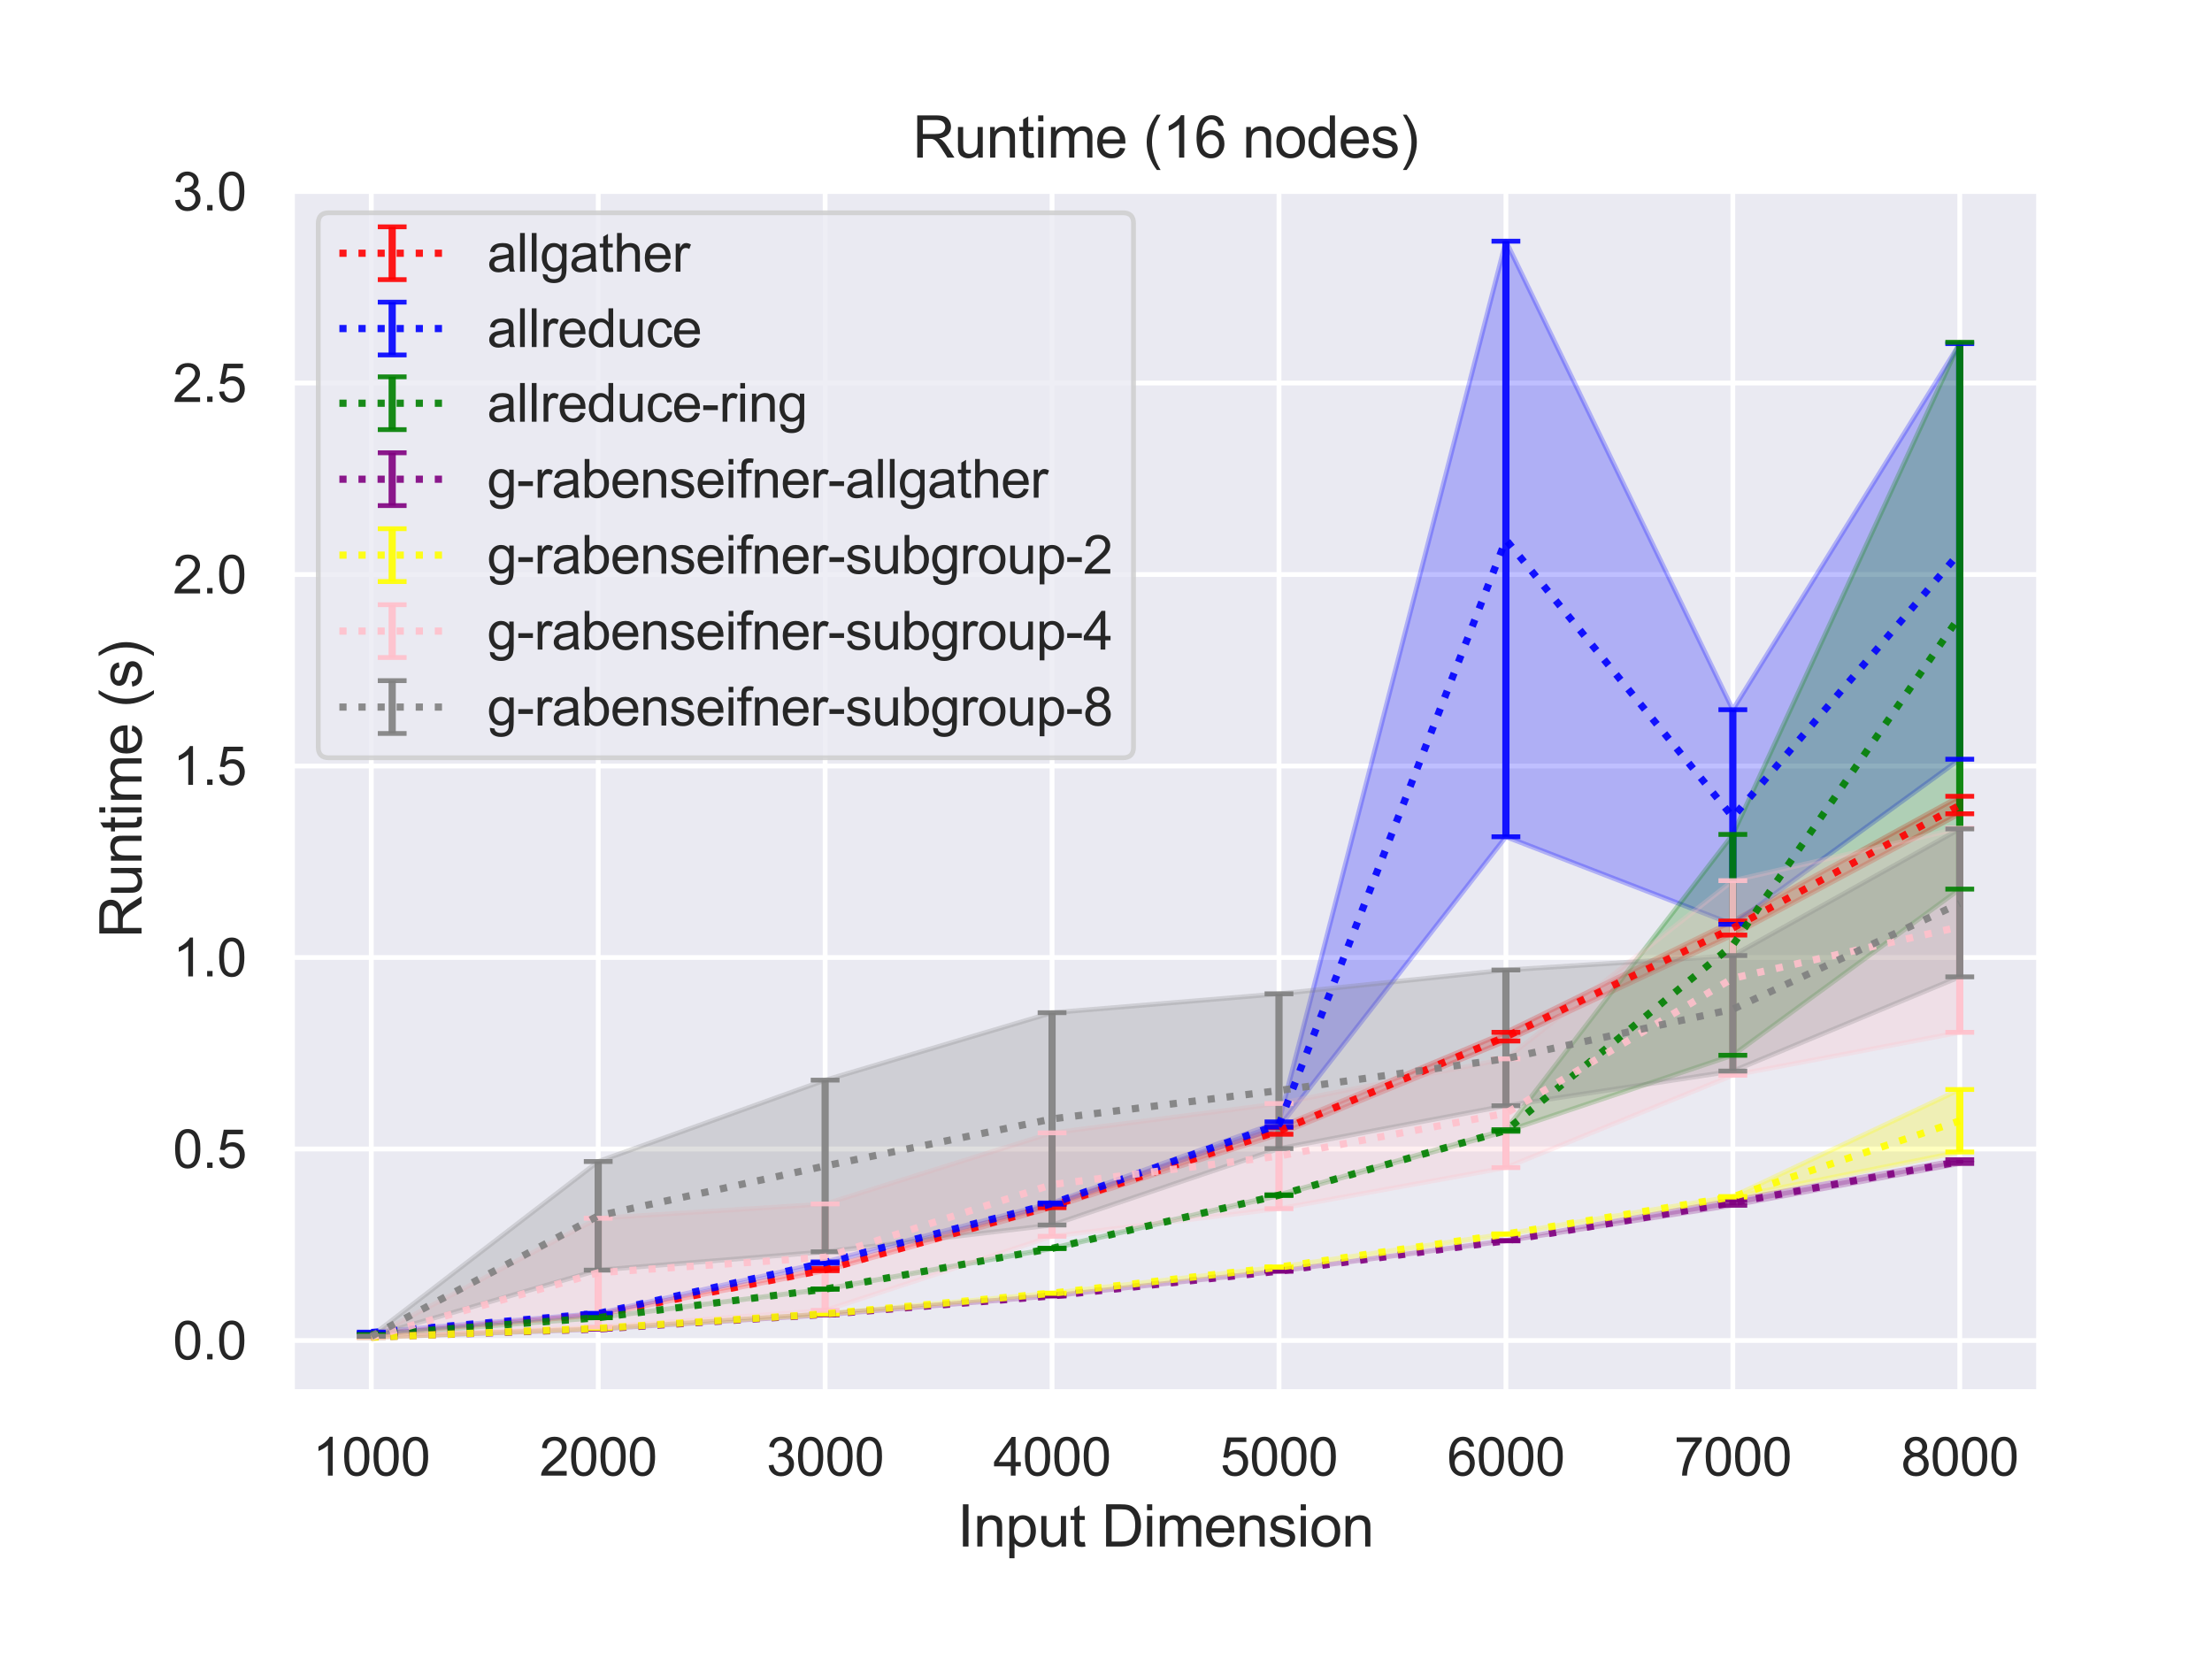 <?xml version="1.0" encoding="utf-8" standalone="no"?>
<!DOCTYPE svg PUBLIC "-//W3C//DTD SVG 1.1//EN"
  "http://www.w3.org/Graphics/SVG/1.1/DTD/svg11.dtd">
<svg height="345.6pt" version="1.1" viewBox="0 0 460.8 345.6" width="460.8pt" xmlns="http://www.w3.org/2000/svg" xmlns:xlink="http://www.w3.org/1999/xlink">
 <defs>
  <style type="text/css">*{stroke-linecap:butt;stroke-linejoin:round;}</style>
 </defs>
 <g id="figure_1">
  <g id="patch_1">
   <path d="M 0 345.6 
L 460.8 345.6 
L 460.8 0 
L 0 0 
z
" style="fill:#ffffff;"/>
  </g>
  <g id="axes_1">
   <g id="patch_2">
    <path d="M 60.8 290.02 
L 424.8 290.02 
L 424.8 38.829 
L 60.8 38.829 
z
" style="fill:#eaeaf2;"/>
   </g>
   <g id="matplotlib.axis_1">
    <g id="xtick_1">
     <g id="line2d_1">
      <path clip-path="url(#p23ba45bdd1)" d="M 77.345 290.02 
L 77.345 38.829 
" style="fill:none;stroke:#ffffff;stroke-linecap:round;"/>
     </g>
     <g id="text_1">
      <!-- 1000 -->
      <g style="fill:#262626;" transform="translate(65.111 307.394)scale(0.11 -0.11)">
       <defs>
        <path d="M 2384 0 
L 1822 0 
L 1822 3584 
Q 1619 3391 1289 3197 
Q 959 3003 697 2906 
L 697 3450 
Q 1169 3672 1522 3987 
Q 1875 4303 2022 4600 
L 2384 4600 
L 2384 0 
z
" id="ArialMT-31" transform="scale(0.016)"/>
        <path d="M 266 2259 
Q 266 3072 433 3567 
Q 600 4063 929 4331 
Q 1259 4600 1759 4600 
Q 2128 4600 2406 4451 
Q 2684 4303 2865 4023 
Q 3047 3744 3150 3342 
Q 3253 2941 3253 2259 
Q 3253 1453 3087 958 
Q 2922 463 2592 192 
Q 2263 -78 1759 -78 
Q 1097 -78 719 397 
Q 266 969 266 2259 
z
M 844 2259 
Q 844 1131 1108 757 
Q 1372 384 1759 384 
Q 2147 384 2411 759 
Q 2675 1134 2675 2259 
Q 2675 3391 2411 3762 
Q 2147 4134 1753 4134 
Q 1366 4134 1134 3806 
Q 844 3388 844 2259 
z
" id="ArialMT-30" transform="scale(0.016)"/>
       </defs>
       <use xlink:href="#ArialMT-31"/>
       <use x="55.615" xlink:href="#ArialMT-30"/>
       <use x="111.23" xlink:href="#ArialMT-30"/>
       <use x="166.846" xlink:href="#ArialMT-30"/>
      </g>
     </g>
    </g>
    <g id="xtick_2">
     <g id="line2d_2">
      <path clip-path="url(#p23ba45bdd1)" d="M 124.618 290.02 
L 124.618 38.829 
" style="fill:none;stroke:#ffffff;stroke-linecap:round;"/>
     </g>
     <g id="text_2">
      <!-- 2000 -->
      <g style="fill:#262626;" transform="translate(112.384 307.394)scale(0.11 -0.11)">
       <defs>
        <path d="M 3222 541 
L 3222 0 
L 194 0 
Q 188 203 259 391 
Q 375 700 629 1000 
Q 884 1300 1366 1694 
Q 2113 2306 2375 2664 
Q 2638 3022 2638 3341 
Q 2638 3675 2398 3904 
Q 2159 4134 1775 4134 
Q 1369 4134 1125 3890 
Q 881 3647 878 3216 
L 300 3275 
Q 359 3922 746 4261 
Q 1134 4600 1788 4600 
Q 2447 4600 2831 4234 
Q 3216 3869 3216 3328 
Q 3216 3053 3103 2787 
Q 2991 2522 2730 2228 
Q 2469 1934 1863 1422 
Q 1356 997 1212 845 
Q 1069 694 975 541 
L 3222 541 
z
" id="ArialMT-32" transform="scale(0.016)"/>
       </defs>
       <use xlink:href="#ArialMT-32"/>
       <use x="55.615" xlink:href="#ArialMT-30"/>
       <use x="111.23" xlink:href="#ArialMT-30"/>
       <use x="166.846" xlink:href="#ArialMT-30"/>
      </g>
     </g>
    </g>
    <g id="xtick_3">
     <g id="line2d_3">
      <path clip-path="url(#p23ba45bdd1)" d="M 171.891 290.02 
L 171.891 38.829 
" style="fill:none;stroke:#ffffff;stroke-linecap:round;"/>
     </g>
     <g id="text_3">
      <!-- 3000 -->
      <g style="fill:#262626;" transform="translate(159.657 307.394)scale(0.11 -0.11)">
       <defs>
        <path d="M 269 1209 
L 831 1284 
Q 928 806 1161 595 
Q 1394 384 1728 384 
Q 2125 384 2398 659 
Q 2672 934 2672 1341 
Q 2672 1728 2419 1979 
Q 2166 2231 1775 2231 
Q 1616 2231 1378 2169 
L 1441 2663 
Q 1497 2656 1531 2656 
Q 1891 2656 2178 2843 
Q 2466 3031 2466 3422 
Q 2466 3731 2256 3934 
Q 2047 4138 1716 4138 
Q 1388 4138 1169 3931 
Q 950 3725 888 3313 
L 325 3413 
Q 428 3978 793 4289 
Q 1159 4600 1703 4600 
Q 2078 4600 2393 4439 
Q 2709 4278 2876 4000 
Q 3044 3722 3044 3409 
Q 3044 3113 2884 2869 
Q 2725 2625 2413 2481 
Q 2819 2388 3044 2092 
Q 3269 1797 3269 1353 
Q 3269 753 2831 336 
Q 2394 -81 1725 -81 
Q 1122 -81 723 278 
Q 325 638 269 1209 
z
" id="ArialMT-33" transform="scale(0.016)"/>
       </defs>
       <use xlink:href="#ArialMT-33"/>
       <use x="55.615" xlink:href="#ArialMT-30"/>
       <use x="111.23" xlink:href="#ArialMT-30"/>
       <use x="166.846" xlink:href="#ArialMT-30"/>
      </g>
     </g>
    </g>
    <g id="xtick_4">
     <g id="line2d_4">
      <path clip-path="url(#p23ba45bdd1)" d="M 219.164 290.02 
L 219.164 38.829 
" style="fill:none;stroke:#ffffff;stroke-linecap:round;"/>
     </g>
     <g id="text_4">
      <!-- 4000 -->
      <g style="fill:#262626;" transform="translate(206.93 307.394)scale(0.11 -0.11)">
       <defs>
        <path d="M 2069 0 
L 2069 1097 
L 81 1097 
L 81 1613 
L 2172 4581 
L 2631 4581 
L 2631 1613 
L 3250 1613 
L 3250 1097 
L 2631 1097 
L 2631 0 
L 2069 0 
z
M 2069 1613 
L 2069 3678 
L 634 1613 
L 2069 1613 
z
" id="ArialMT-34" transform="scale(0.016)"/>
       </defs>
       <use xlink:href="#ArialMT-34"/>
       <use x="55.615" xlink:href="#ArialMT-30"/>
       <use x="111.23" xlink:href="#ArialMT-30"/>
       <use x="166.846" xlink:href="#ArialMT-30"/>
      </g>
     </g>
    </g>
    <g id="xtick_5">
     <g id="line2d_5">
      <path clip-path="url(#p23ba45bdd1)" d="M 266.436 290.02 
L 266.436 38.829 
" style="fill:none;stroke:#ffffff;stroke-linecap:round;"/>
     </g>
     <g id="text_5">
      <!-- 5000 -->
      <g style="fill:#262626;" transform="translate(254.202 307.394)scale(0.11 -0.11)">
       <defs>
        <path d="M 266 1200 
L 856 1250 
Q 922 819 1161 601 
Q 1400 384 1738 384 
Q 2144 384 2425 690 
Q 2706 997 2706 1503 
Q 2706 1984 2436 2262 
Q 2166 2541 1728 2541 
Q 1456 2541 1237 2417 
Q 1019 2294 894 2097 
L 366 2166 
L 809 4519 
L 3088 4519 
L 3088 3981 
L 1259 3981 
L 1013 2750 
Q 1425 3038 1878 3038 
Q 2478 3038 2890 2622 
Q 3303 2206 3303 1553 
Q 3303 931 2941 478 
Q 2500 -78 1738 -78 
Q 1113 -78 717 272 
Q 322 622 266 1200 
z
" id="ArialMT-35" transform="scale(0.016)"/>
       </defs>
       <use xlink:href="#ArialMT-35"/>
       <use x="55.615" xlink:href="#ArialMT-30"/>
       <use x="111.23" xlink:href="#ArialMT-30"/>
       <use x="166.846" xlink:href="#ArialMT-30"/>
      </g>
     </g>
    </g>
    <g id="xtick_6">
     <g id="line2d_6">
      <path clip-path="url(#p23ba45bdd1)" d="M 313.709 290.02 
L 313.709 38.829 
" style="fill:none;stroke:#ffffff;stroke-linecap:round;"/>
     </g>
     <g id="text_6">
      <!-- 6000 -->
      <g style="fill:#262626;" transform="translate(301.475 307.394)scale(0.11 -0.11)">
       <defs>
        <path d="M 3184 3459 
L 2625 3416 
Q 2550 3747 2413 3897 
Q 2184 4138 1850 4138 
Q 1581 4138 1378 3988 
Q 1113 3794 959 3422 
Q 806 3050 800 2363 
Q 1003 2672 1297 2822 
Q 1591 2972 1913 2972 
Q 2475 2972 2870 2558 
Q 3266 2144 3266 1488 
Q 3266 1056 3080 686 
Q 2894 316 2569 119 
Q 2244 -78 1831 -78 
Q 1128 -78 684 439 
Q 241 956 241 2144 
Q 241 3472 731 4075 
Q 1159 4600 1884 4600 
Q 2425 4600 2770 4297 
Q 3116 3994 3184 3459 
z
M 888 1484 
Q 888 1194 1011 928 
Q 1134 663 1356 523 
Q 1578 384 1822 384 
Q 2178 384 2434 671 
Q 2691 959 2691 1453 
Q 2691 1928 2437 2201 
Q 2184 2475 1800 2475 
Q 1419 2475 1153 2201 
Q 888 1928 888 1484 
z
" id="ArialMT-36" transform="scale(0.016)"/>
       </defs>
       <use xlink:href="#ArialMT-36"/>
       <use x="55.615" xlink:href="#ArialMT-30"/>
       <use x="111.23" xlink:href="#ArialMT-30"/>
       <use x="166.846" xlink:href="#ArialMT-30"/>
      </g>
     </g>
    </g>
    <g id="xtick_7">
     <g id="line2d_7">
      <path clip-path="url(#p23ba45bdd1)" d="M 360.982 290.02 
L 360.982 38.829 
" style="fill:none;stroke:#ffffff;stroke-linecap:round;"/>
     </g>
     <g id="text_7">
      <!-- 7000 -->
      <g style="fill:#262626;" transform="translate(348.748 307.394)scale(0.11 -0.11)">
       <defs>
        <path d="M 303 3981 
L 303 4522 
L 3269 4522 
L 3269 4084 
Q 2831 3619 2401 2847 
Q 1972 2075 1738 1259 
Q 1569 684 1522 0 
L 944 0 
Q 953 541 1156 1306 
Q 1359 2072 1739 2783 
Q 2119 3494 2547 3981 
L 303 3981 
z
" id="ArialMT-37" transform="scale(0.016)"/>
       </defs>
       <use xlink:href="#ArialMT-37"/>
       <use x="55.615" xlink:href="#ArialMT-30"/>
       <use x="111.23" xlink:href="#ArialMT-30"/>
       <use x="166.846" xlink:href="#ArialMT-30"/>
      </g>
     </g>
    </g>
    <g id="xtick_8">
     <g id="line2d_8">
      <path clip-path="url(#p23ba45bdd1)" d="M 408.255 290.02 
L 408.255 38.829 
" style="fill:none;stroke:#ffffff;stroke-linecap:round;"/>
     </g>
     <g id="text_8">
      <!-- 8000 -->
      <g style="fill:#262626;" transform="translate(396.02 307.394)scale(0.11 -0.11)">
       <defs>
        <path d="M 1131 2484 
Q 781 2613 612 2850 
Q 444 3088 444 3419 
Q 444 3919 803 4259 
Q 1163 4600 1759 4600 
Q 2359 4600 2725 4251 
Q 3091 3903 3091 3403 
Q 3091 3084 2923 2848 
Q 2756 2613 2416 2484 
Q 2838 2347 3058 2040 
Q 3278 1734 3278 1309 
Q 3278 722 2862 322 
Q 2447 -78 1769 -78 
Q 1091 -78 675 323 
Q 259 725 259 1325 
Q 259 1772 486 2073 
Q 713 2375 1131 2484 
z
M 1019 3438 
Q 1019 3113 1228 2906 
Q 1438 2700 1772 2700 
Q 2097 2700 2305 2904 
Q 2513 3109 2513 3406 
Q 2513 3716 2298 3927 
Q 2084 4138 1766 4138 
Q 1444 4138 1231 3931 
Q 1019 3725 1019 3438 
z
M 838 1322 
Q 838 1081 952 856 
Q 1066 631 1291 507 
Q 1516 384 1775 384 
Q 2178 384 2440 643 
Q 2703 903 2703 1303 
Q 2703 1709 2433 1975 
Q 2163 2241 1756 2241 
Q 1359 2241 1098 1978 
Q 838 1716 838 1322 
z
" id="ArialMT-38" transform="scale(0.016)"/>
       </defs>
       <use xlink:href="#ArialMT-38"/>
       <use x="55.615" xlink:href="#ArialMT-30"/>
       <use x="111.23" xlink:href="#ArialMT-30"/>
       <use x="166.846" xlink:href="#ArialMT-30"/>
      </g>
     </g>
    </g>
    <g id="text_9">
     <!-- Input Dimension -->
     <g style="fill:#262626;" transform="translate(199.446 322.169)scale(0.12 -0.12)">
      <defs>
       <path d="M 597 0 
L 597 4581 
L 1203 4581 
L 1203 0 
L 597 0 
z
" id="ArialMT-49" transform="scale(0.016)"/>
       <path d="M 422 0 
L 422 3319 
L 928 3319 
L 928 2847 
Q 1294 3394 1984 3394 
Q 2284 3394 2536 3286 
Q 2788 3178 2913 3003 
Q 3038 2828 3088 2588 
Q 3119 2431 3119 2041 
L 3119 0 
L 2556 0 
L 2556 2019 
Q 2556 2363 2490 2533 
Q 2425 2703 2258 2804 
Q 2091 2906 1866 2906 
Q 1506 2906 1245 2678 
Q 984 2450 984 1813 
L 984 0 
L 422 0 
z
" id="ArialMT-6e" transform="scale(0.016)"/>
       <path d="M 422 -1272 
L 422 3319 
L 934 3319 
L 934 2888 
Q 1116 3141 1344 3267 
Q 1572 3394 1897 3394 
Q 2322 3394 2647 3175 
Q 2972 2956 3137 2557 
Q 3303 2159 3303 1684 
Q 3303 1175 3120 767 
Q 2938 359 2589 142 
Q 2241 -75 1856 -75 
Q 1575 -75 1351 44 
Q 1128 163 984 344 
L 984 -1272 
L 422 -1272 
z
M 931 1641 
Q 931 1000 1190 694 
Q 1450 388 1819 388 
Q 2194 388 2461 705 
Q 2728 1022 2728 1688 
Q 2728 2322 2467 2637 
Q 2206 2953 1844 2953 
Q 1484 2953 1207 2617 
Q 931 2281 931 1641 
z
" id="ArialMT-70" transform="scale(0.016)"/>
       <path d="M 2597 0 
L 2597 488 
Q 2209 -75 1544 -75 
Q 1250 -75 995 37 
Q 741 150 617 320 
Q 494 491 444 738 
Q 409 903 409 1263 
L 409 3319 
L 972 3319 
L 972 1478 
Q 972 1038 1006 884 
Q 1059 663 1231 536 
Q 1403 409 1656 409 
Q 1909 409 2131 539 
Q 2353 669 2445 892 
Q 2538 1116 2538 1541 
L 2538 3319 
L 3100 3319 
L 3100 0 
L 2597 0 
z
" id="ArialMT-75" transform="scale(0.016)"/>
       <path d="M 1650 503 
L 1731 6 
Q 1494 -44 1306 -44 
Q 1000 -44 831 53 
Q 663 150 594 308 
Q 525 466 525 972 
L 525 2881 
L 113 2881 
L 113 3319 
L 525 3319 
L 525 4141 
L 1084 4478 
L 1084 3319 
L 1650 3319 
L 1650 2881 
L 1084 2881 
L 1084 941 
Q 1084 700 1114 631 
Q 1144 563 1211 522 
Q 1278 481 1403 481 
Q 1497 481 1650 503 
z
" id="ArialMT-74" transform="scale(0.016)"/>
       <path id="ArialMT-20" transform="scale(0.016)"/>
       <path d="M 494 0 
L 494 4581 
L 2072 4581 
Q 2606 4581 2888 4516 
Q 3281 4425 3559 4188 
Q 3922 3881 4101 3404 
Q 4281 2928 4281 2316 
Q 4281 1794 4159 1391 
Q 4038 988 3847 723 
Q 3656 459 3429 307 
Q 3203 156 2883 78 
Q 2563 0 2147 0 
L 494 0 
z
M 1100 541 
L 2078 541 
Q 2531 541 2789 625 
Q 3047 709 3200 863 
Q 3416 1078 3536 1442 
Q 3656 1806 3656 2325 
Q 3656 3044 3420 3430 
Q 3184 3816 2847 3947 
Q 2603 4041 2063 4041 
L 1100 4041 
L 1100 541 
z
" id="ArialMT-44" transform="scale(0.016)"/>
       <path d="M 425 3934 
L 425 4581 
L 988 4581 
L 988 3934 
L 425 3934 
z
M 425 0 
L 425 3319 
L 988 3319 
L 988 0 
L 425 0 
z
" id="ArialMT-69" transform="scale(0.016)"/>
       <path d="M 422 0 
L 422 3319 
L 925 3319 
L 925 2853 
Q 1081 3097 1340 3245 
Q 1600 3394 1931 3394 
Q 2300 3394 2536 3241 
Q 2772 3088 2869 2813 
Q 3263 3394 3894 3394 
Q 4388 3394 4653 3120 
Q 4919 2847 4919 2278 
L 4919 0 
L 4359 0 
L 4359 2091 
Q 4359 2428 4304 2576 
Q 4250 2725 4106 2815 
Q 3963 2906 3769 2906 
Q 3419 2906 3187 2673 
Q 2956 2441 2956 1928 
L 2956 0 
L 2394 0 
L 2394 2156 
Q 2394 2531 2256 2718 
Q 2119 2906 1806 2906 
Q 1569 2906 1367 2781 
Q 1166 2656 1075 2415 
Q 984 2175 984 1722 
L 984 0 
L 422 0 
z
" id="ArialMT-6d" transform="scale(0.016)"/>
       <path d="M 2694 1069 
L 3275 997 
Q 3138 488 2766 206 
Q 2394 -75 1816 -75 
Q 1088 -75 661 373 
Q 234 822 234 1631 
Q 234 2469 665 2931 
Q 1097 3394 1784 3394 
Q 2450 3394 2872 2941 
Q 3294 2488 3294 1666 
Q 3294 1616 3291 1516 
L 816 1516 
Q 847 969 1125 678 
Q 1403 388 1819 388 
Q 2128 388 2347 550 
Q 2566 713 2694 1069 
z
M 847 1978 
L 2700 1978 
Q 2663 2397 2488 2606 
Q 2219 2931 1791 2931 
Q 1403 2931 1139 2672 
Q 875 2413 847 1978 
z
" id="ArialMT-65" transform="scale(0.016)"/>
       <path d="M 197 991 
L 753 1078 
Q 800 744 1014 566 
Q 1228 388 1613 388 
Q 2000 388 2187 545 
Q 2375 703 2375 916 
Q 2375 1106 2209 1216 
Q 2094 1291 1634 1406 
Q 1016 1563 777 1677 
Q 538 1791 414 1992 
Q 291 2194 291 2438 
Q 291 2659 392 2848 
Q 494 3038 669 3163 
Q 800 3259 1026 3326 
Q 1253 3394 1513 3394 
Q 1903 3394 2198 3281 
Q 2494 3169 2634 2976 
Q 2775 2784 2828 2463 
L 2278 2388 
Q 2241 2644 2061 2787 
Q 1881 2931 1553 2931 
Q 1166 2931 1000 2803 
Q 834 2675 834 2503 
Q 834 2394 903 2306 
Q 972 2216 1119 2156 
Q 1203 2125 1616 2013 
Q 2213 1853 2448 1751 
Q 2684 1650 2818 1456 
Q 2953 1263 2953 975 
Q 2953 694 2789 445 
Q 2625 197 2315 61 
Q 2006 -75 1616 -75 
Q 969 -75 630 194 
Q 291 463 197 991 
z
" id="ArialMT-73" transform="scale(0.016)"/>
       <path d="M 213 1659 
Q 213 2581 725 3025 
Q 1153 3394 1769 3394 
Q 2453 3394 2887 2945 
Q 3322 2497 3322 1706 
Q 3322 1066 3130 698 
Q 2938 331 2570 128 
Q 2203 -75 1769 -75 
Q 1072 -75 642 372 
Q 213 819 213 1659 
z
M 791 1659 
Q 791 1022 1069 705 
Q 1347 388 1769 388 
Q 2188 388 2466 706 
Q 2744 1025 2744 1678 
Q 2744 2294 2464 2611 
Q 2184 2928 1769 2928 
Q 1347 2928 1069 2612 
Q 791 2297 791 1659 
z
" id="ArialMT-6f" transform="scale(0.016)"/>
      </defs>
      <use xlink:href="#ArialMT-49"/>
      <use x="27.783" xlink:href="#ArialMT-6e"/>
      <use x="83.398" xlink:href="#ArialMT-70"/>
      <use x="139.014" xlink:href="#ArialMT-75"/>
      <use x="194.629" xlink:href="#ArialMT-74"/>
      <use x="222.412" xlink:href="#ArialMT-20"/>
      <use x="250.195" xlink:href="#ArialMT-44"/>
      <use x="322.412" xlink:href="#ArialMT-69"/>
      <use x="344.629" xlink:href="#ArialMT-6d"/>
      <use x="427.93" xlink:href="#ArialMT-65"/>
      <use x="483.545" xlink:href="#ArialMT-6e"/>
      <use x="539.16" xlink:href="#ArialMT-73"/>
      <use x="589.16" xlink:href="#ArialMT-69"/>
      <use x="611.377" xlink:href="#ArialMT-6f"/>
      <use x="666.992" xlink:href="#ArialMT-6e"/>
     </g>
    </g>
   </g>
   <g id="matplotlib.axis_2">
    <g id="ytick_1">
     <g id="line2d_9">
      <path clip-path="url(#p23ba45bdd1)" d="M 60.8 279.249 
L 424.8 279.249 
" style="fill:none;stroke:#ffffff;stroke-linecap:round;"/>
     </g>
     <g id="text_10">
      <!-- 0.0 -->
      <g style="fill:#262626;" transform="translate(36.01 283.185)scale(0.11 -0.11)">
       <defs>
        <path d="M 581 0 
L 581 641 
L 1222 641 
L 1222 0 
L 581 0 
z
" id="ArialMT-2e" transform="scale(0.016)"/>
       </defs>
       <use xlink:href="#ArialMT-30"/>
       <use x="55.615" xlink:href="#ArialMT-2e"/>
       <use x="83.398" xlink:href="#ArialMT-30"/>
      </g>
     </g>
    </g>
    <g id="ytick_2">
     <g id="line2d_10">
      <path clip-path="url(#p23ba45bdd1)" d="M 60.8 239.357 
L 424.8 239.357 
" style="fill:none;stroke:#ffffff;stroke-linecap:round;"/>
     </g>
     <g id="text_11">
      <!-- 0.5 -->
      <g style="fill:#262626;" transform="translate(36.01 243.293)scale(0.11 -0.11)">
       <use xlink:href="#ArialMT-30"/>
       <use x="55.615" xlink:href="#ArialMT-2e"/>
       <use x="83.398" xlink:href="#ArialMT-35"/>
      </g>
     </g>
    </g>
    <g id="ytick_3">
     <g id="line2d_11">
      <path clip-path="url(#p23ba45bdd1)" d="M 60.8 199.465 
L 424.8 199.465 
" style="fill:none;stroke:#ffffff;stroke-linecap:round;"/>
     </g>
     <g id="text_12">
      <!-- 1.0 -->
      <g style="fill:#262626;" transform="translate(36.01 203.401)scale(0.11 -0.11)">
       <use xlink:href="#ArialMT-31"/>
       <use x="55.615" xlink:href="#ArialMT-2e"/>
       <use x="83.398" xlink:href="#ArialMT-30"/>
      </g>
     </g>
    </g>
    <g id="ytick_4">
     <g id="line2d_12">
      <path clip-path="url(#p23ba45bdd1)" d="M 60.8 159.573 
L 424.8 159.573 
" style="fill:none;stroke:#ffffff;stroke-linecap:round;"/>
     </g>
     <g id="text_13">
      <!-- 1.5 -->
      <g style="fill:#262626;" transform="translate(36.01 163.509)scale(0.11 -0.11)">
       <use xlink:href="#ArialMT-31"/>
       <use x="55.615" xlink:href="#ArialMT-2e"/>
       <use x="83.398" xlink:href="#ArialMT-35"/>
      </g>
     </g>
    </g>
    <g id="ytick_5">
     <g id="line2d_13">
      <path clip-path="url(#p23ba45bdd1)" d="M 60.8 119.681 
L 424.8 119.681 
" style="fill:none;stroke:#ffffff;stroke-linecap:round;"/>
     </g>
     <g id="text_14">
      <!-- 2.0 -->
      <g style="fill:#262626;" transform="translate(36.01 123.617)scale(0.11 -0.11)">
       <use xlink:href="#ArialMT-32"/>
       <use x="55.615" xlink:href="#ArialMT-2e"/>
       <use x="83.398" xlink:href="#ArialMT-30"/>
      </g>
     </g>
    </g>
    <g id="ytick_6">
     <g id="line2d_14">
      <path clip-path="url(#p23ba45bdd1)" d="M 60.8 79.789 
L 424.8 79.789 
" style="fill:none;stroke:#ffffff;stroke-linecap:round;"/>
     </g>
     <g id="text_15">
      <!-- 2.5 -->
      <g style="fill:#262626;" transform="translate(36.01 83.725)scale(0.11 -0.11)">
       <use xlink:href="#ArialMT-32"/>
       <use x="55.615" xlink:href="#ArialMT-2e"/>
       <use x="83.398" xlink:href="#ArialMT-35"/>
      </g>
     </g>
    </g>
    <g id="ytick_7">
     <g id="line2d_15">
      <path clip-path="url(#p23ba45bdd1)" d="M 60.8 39.897 
L 424.8 39.897 
" style="fill:none;stroke:#ffffff;stroke-linecap:round;"/>
     </g>
     <g id="text_16">
      <!-- 3.0 -->
      <g style="fill:#262626;" transform="translate(36.01 43.833)scale(0.11 -0.11)">
       <use xlink:href="#ArialMT-33"/>
       <use x="55.615" xlink:href="#ArialMT-2e"/>
       <use x="83.398" xlink:href="#ArialMT-30"/>
      </g>
     </g>
    </g>
    <g id="text_17">
     <!-- Runtime (s) -->
     <g style="fill:#262626;" transform="translate(29.484 195.428)rotate(-90)scale(0.12 -0.12)">
      <defs>
       <path d="M 503 0 
L 503 4581 
L 2534 4581 
Q 3147 4581 3465 4457 
Q 3784 4334 3975 4021 
Q 4166 3709 4166 3331 
Q 4166 2844 3850 2509 
Q 3534 2175 2875 2084 
Q 3116 1969 3241 1856 
Q 3506 1613 3744 1247 
L 4541 0 
L 3778 0 
L 3172 953 
Q 2906 1366 2734 1584 
Q 2563 1803 2427 1890 
Q 2291 1978 2150 2013 
Q 2047 2034 1813 2034 
L 1109 2034 
L 1109 0 
L 503 0 
z
M 1109 2559 
L 2413 2559 
Q 2828 2559 3062 2645 
Q 3297 2731 3419 2920 
Q 3541 3109 3541 3331 
Q 3541 3656 3305 3865 
Q 3069 4075 2559 4075 
L 1109 4075 
L 1109 2559 
z
" id="ArialMT-52" transform="scale(0.016)"/>
       <path d="M 1497 -1347 
Q 1031 -759 709 28 
Q 388 816 388 1659 
Q 388 2403 628 3084 
Q 909 3875 1497 4659 
L 1900 4659 
Q 1522 4009 1400 3731 
Q 1209 3300 1100 2831 
Q 966 2247 966 1656 
Q 966 153 1900 -1347 
L 1497 -1347 
z
" id="ArialMT-28" transform="scale(0.016)"/>
       <path d="M 791 -1347 
L 388 -1347 
Q 1322 153 1322 1656 
Q 1322 2244 1188 2822 
Q 1081 3291 891 3722 
Q 769 4003 388 4659 
L 791 4659 
Q 1378 3875 1659 3084 
Q 1900 2403 1900 1659 
Q 1900 816 1576 28 
Q 1253 -759 791 -1347 
z
" id="ArialMT-29" transform="scale(0.016)"/>
      </defs>
      <use xlink:href="#ArialMT-52"/>
      <use x="72.217" xlink:href="#ArialMT-75"/>
      <use x="127.832" xlink:href="#ArialMT-6e"/>
      <use x="183.447" xlink:href="#ArialMT-74"/>
      <use x="211.23" xlink:href="#ArialMT-69"/>
      <use x="233.447" xlink:href="#ArialMT-6d"/>
      <use x="316.748" xlink:href="#ArialMT-65"/>
      <use x="372.363" xlink:href="#ArialMT-20"/>
      <use x="400.146" xlink:href="#ArialMT-28"/>
      <use x="433.447" xlink:href="#ArialMT-73"/>
      <use x="483.447" xlink:href="#ArialMT-29"/>
     </g>
    </g>
   </g>
   <g id="PolyCollection_1">
    <defs>
     <path d="M 77.345 -67.697 
L 77.345 -67.677 
L 124.618 -71.708 
L 171.891 -80.883 
L 219.164 -94.028 
L 266.436 -109.315 
L 313.709 -128.743 
L 360.982 -150.809 
L 408.255 -176.075 
L 408.255 -179.715 
L 408.255 -179.715 
L 360.982 -153.735 
L 313.709 -130.548 
L 266.436 -110.742 
L 219.164 -94.759 
L 171.891 -81.349 
L 124.618 -71.834 
L 77.345 -67.697 
z
" id="m1b82ab630b" style="stroke:#ff0000;stroke-opacity:0.25;"/>
    </defs>
    <g clip-path="url(#p23ba45bdd1)">
     <use style="fill:#ff0000;fill-opacity:0.25;stroke:#ff0000;stroke-opacity:0.25;" x="0" xlink:href="#m1b82ab630b" y="345.6"/>
    </g>
   </g>
   <g id="PolyCollection_2">
    <defs>
     <path d="M 77.345 -68.096 
L 77.345 -67.913 
L 124.618 -71.949 
L 171.891 -82.449 
L 219.164 -94.749 
L 266.436 -110.804 
L 313.709 -171.286 
L 360.982 -153.038 
L 408.255 -187.441 
L 408.255 -274.019 
L 408.255 -274.019 
L 360.982 -197.76 
L 313.709 -295.353 
L 266.436 -111.892 
L 219.164 -95.008 
L 171.891 -82.713 
L 124.618 -72 
L 77.345 -68.096 
z
" id="mc717c19640" style="stroke:#0000ff;stroke-opacity:0.25;"/>
    </defs>
    <g clip-path="url(#p23ba45bdd1)">
     <use style="fill:#0000ff;fill-opacity:0.25;stroke:#0000ff;stroke-opacity:0.25;" x="0" xlink:href="#mc717c19640" y="345.6"/>
    </g>
   </g>
   <g id="PolyCollection_3">
    <defs>
     <path d="M 77.345 -67.566 
L 77.345 -67.534 
L 124.618 -71.092 
L 171.891 -77.039 
L 219.164 -85.498 
L 266.436 -96.54 
L 313.709 -109.931 
L 360.982 -125.768 
L 408.255 -160.382 
L 408.255 -274.295 
L 408.255 -274.295 
L 360.982 -171.774 
L 313.709 -110.27 
L 266.436 -96.703 
L 219.164 -85.576 
L 171.891 -77.084 
L 124.618 -71.112 
L 77.345 -67.566 
z
" id="m07b0af8693" style="stroke:#008000;stroke-opacity:0.25;"/>
    </defs>
    <g clip-path="url(#p23ba45bdd1)">
     <use style="fill:#008000;fill-opacity:0.25;stroke:#008000;stroke-opacity:0.25;" x="0" xlink:href="#m07b0af8693" y="345.6"/>
    </g>
   </g>
   <g id="PolyCollection_4">
    <defs>
     <path d="M 77.345 -67.124 
L 77.345 -66.998 
L 124.618 -68.737 
L 171.891 -71.689 
L 219.164 -75.638 
L 266.436 -80.796 
L 313.709 -87.107 
L 360.982 -94.517 
L 408.255 -103.222 
L 408.255 -104.008 
L 408.255 -104.008 
L 360.982 -95.582 
L 313.709 -87.156 
L 266.436 -80.819 
L 219.164 -75.66 
L 171.891 -71.894 
L 124.618 -68.759 
L 77.345 -67.124 
z
" id="m5aed675a37" style="stroke:#800080;stroke-opacity:0.25;"/>
    </defs>
    <g clip-path="url(#p23ba45bdd1)">
     <use style="fill:#800080;fill-opacity:0.25;stroke:#800080;stroke-opacity:0.25;" x="0" xlink:href="#m5aed675a37" y="345.6"/>
    </g>
   </g>
   <g id="PolyCollection_5">
    <defs>
     <path d="M 77.345 -67.027 
L 77.345 -67.022 
L 124.618 -68.871 
L 171.891 -71.89 
L 219.164 -76.181 
L 266.436 -81.61 
L 313.709 -88.479 
L 360.982 -96.226 
L 408.255 -105.617 
L 408.255 -118.632 
L 408.255 -118.632 
L 360.982 -96.338 
L 313.709 -88.562 
L 266.436 -81.655 
L 219.164 -76.222 
L 171.891 -71.907 
L 124.618 -68.906 
L 77.345 -67.027 
z
" id="m64c0f6d2b0" style="stroke:#ffff00;stroke-opacity:0.25;"/>
    </defs>
    <g clip-path="url(#p23ba45bdd1)">
     <use style="fill:#ffff00;fill-opacity:0.25;stroke:#ffff00;stroke-opacity:0.25;" x="0" xlink:href="#m64c0f6d2b0" y="345.6"/>
    </g>
   </g>
   <g id="PolyCollection_6">
    <defs>
     <path d="M 77.345 -67.102 
L 77.345 -67.088 
L 124.618 -69.146 
L 171.891 -72.621 
L 219.164 -88.06 
L 266.436 -93.814 
L 313.709 -102.365 
L 360.982 -121.608 
L 408.255 -130.549 
L 408.255 -173.061 
L 408.255 -173.061 
L 360.982 -162.144 
L 313.709 -125.032 
L 266.436 -115.723 
L 219.164 -109.605 
L 171.891 -94.797 
L 124.618 -91.816 
L 77.345 -67.102 
z
" id="mde0bff588d" style="stroke:#ffc0cb;stroke-opacity:0.25;"/>
    </defs>
    <g clip-path="url(#p23ba45bdd1)">
     <use style="fill:#ffc0cb;fill-opacity:0.25;stroke:#ffc0cb;stroke-opacity:0.25;" x="0" xlink:href="#mde0bff588d" y="345.6"/>
    </g>
   </g>
   <g id="PolyCollection_7">
    <defs>
     <path d="M 77.345 -67.237 
L 77.345 -67.219 
L 124.618 -81.01 
L 171.891 -84.829 
L 219.164 -90.412 
L 266.436 -106.327 
L 313.709 -115.256 
L 360.982 -122.476 
L 408.255 -142.108 
L 408.255 -172.924 
L 408.255 -172.924 
L 360.982 -146.54 
L 313.709 -143.533 
L 266.436 -138.573 
L 219.164 -134.633 
L 171.891 -120.587 
L 124.618 -103.636 
L 77.345 -67.237 
z
" id="m73734455fd" style="stroke:#808080;stroke-opacity:0.25;"/>
    </defs>
    <g clip-path="url(#p23ba45bdd1)">
     <use style="fill:#808080;fill-opacity:0.25;stroke:#808080;stroke-opacity:0.25;" x="0" xlink:href="#m73734455fd" y="345.6"/>
    </g>
   </g>
   <g id="LineCollection_1">
    <path clip-path="url(#p23ba45bdd1)" d="M 77.345 277.923 
L 77.345 277.903 
" style="fill:none;stroke:#ff0000;stroke-opacity:0.9;stroke-width:1.5;"/>
    <path clip-path="url(#p23ba45bdd1)" d="M 124.618 273.892 
L 124.618 273.766 
" style="fill:none;stroke:#ff0000;stroke-opacity:0.9;stroke-width:1.5;"/>
    <path clip-path="url(#p23ba45bdd1)" d="M 171.891 264.717 
L 171.891 264.251 
" style="fill:none;stroke:#ff0000;stroke-opacity:0.9;stroke-width:1.5;"/>
    <path clip-path="url(#p23ba45bdd1)" d="M 219.164 251.572 
L 219.164 250.841 
" style="fill:none;stroke:#ff0000;stroke-opacity:0.9;stroke-width:1.5;"/>
    <path clip-path="url(#p23ba45bdd1)" d="M 266.436 236.285 
L 266.436 234.858 
" style="fill:none;stroke:#ff0000;stroke-opacity:0.9;stroke-width:1.5;"/>
    <path clip-path="url(#p23ba45bdd1)" d="M 313.709 216.857 
L 313.709 215.052 
" style="fill:none;stroke:#ff0000;stroke-opacity:0.9;stroke-width:1.5;"/>
    <path clip-path="url(#p23ba45bdd1)" d="M 360.982 194.791 
L 360.982 191.865 
" style="fill:none;stroke:#ff0000;stroke-opacity:0.9;stroke-width:1.5;"/>
    <path clip-path="url(#p23ba45bdd1)" d="M 408.255 169.525 
L 408.255 165.885 
" style="fill:none;stroke:#ff0000;stroke-opacity:0.9;stroke-width:1.5;"/>
   </g>
   <g id="LineCollection_2">
    <path clip-path="url(#p23ba45bdd1)" d="M 77.345 277.687 
L 77.345 277.504 
" style="fill:none;stroke:#0000ff;stroke-opacity:0.9;stroke-width:1.5;"/>
    <path clip-path="url(#p23ba45bdd1)" d="M 124.618 273.651 
L 124.618 273.6 
" style="fill:none;stroke:#0000ff;stroke-opacity:0.9;stroke-width:1.5;"/>
    <path clip-path="url(#p23ba45bdd1)" d="M 171.891 263.151 
L 171.891 262.887 
" style="fill:none;stroke:#0000ff;stroke-opacity:0.9;stroke-width:1.5;"/>
    <path clip-path="url(#p23ba45bdd1)" d="M 219.164 250.851 
L 219.164 250.592 
" style="fill:none;stroke:#0000ff;stroke-opacity:0.9;stroke-width:1.5;"/>
    <path clip-path="url(#p23ba45bdd1)" d="M 266.436 234.796 
L 266.436 233.708 
" style="fill:none;stroke:#0000ff;stroke-opacity:0.9;stroke-width:1.5;"/>
    <path clip-path="url(#p23ba45bdd1)" d="M 313.709 174.314 
L 313.709 50.247 
" style="fill:none;stroke:#0000ff;stroke-opacity:0.9;stroke-width:1.5;"/>
    <path clip-path="url(#p23ba45bdd1)" d="M 360.982 192.562 
L 360.982 147.84 
" style="fill:none;stroke:#0000ff;stroke-opacity:0.9;stroke-width:1.5;"/>
    <path clip-path="url(#p23ba45bdd1)" d="M 408.255 158.159 
L 408.255 71.581 
" style="fill:none;stroke:#0000ff;stroke-opacity:0.9;stroke-width:1.5;"/>
   </g>
   <g id="LineCollection_3">
    <path clip-path="url(#p23ba45bdd1)" d="M 77.345 278.066 
L 77.345 278.034 
" style="fill:none;stroke:#008000;stroke-opacity:0.9;stroke-width:1.5;"/>
    <path clip-path="url(#p23ba45bdd1)" d="M 124.618 274.508 
L 124.618 274.488 
" style="fill:none;stroke:#008000;stroke-opacity:0.9;stroke-width:1.5;"/>
    <path clip-path="url(#p23ba45bdd1)" d="M 171.891 268.561 
L 171.891 268.516 
" style="fill:none;stroke:#008000;stroke-opacity:0.9;stroke-width:1.5;"/>
    <path clip-path="url(#p23ba45bdd1)" d="M 219.164 260.102 
L 219.164 260.024 
" style="fill:none;stroke:#008000;stroke-opacity:0.9;stroke-width:1.5;"/>
    <path clip-path="url(#p23ba45bdd1)" d="M 266.436 249.06 
L 266.436 248.897 
" style="fill:none;stroke:#008000;stroke-opacity:0.9;stroke-width:1.5;"/>
    <path clip-path="url(#p23ba45bdd1)" d="M 313.709 235.669 
L 313.709 235.33 
" style="fill:none;stroke:#008000;stroke-opacity:0.9;stroke-width:1.5;"/>
    <path clip-path="url(#p23ba45bdd1)" d="M 360.982 219.832 
L 360.982 173.826 
" style="fill:none;stroke:#008000;stroke-opacity:0.9;stroke-width:1.5;"/>
    <path clip-path="url(#p23ba45bdd1)" d="M 408.255 185.218 
L 408.255 71.305 
" style="fill:none;stroke:#008000;stroke-opacity:0.9;stroke-width:1.5;"/>
   </g>
   <g id="LineCollection_4">
    <path clip-path="url(#p23ba45bdd1)" d="M 77.345 278.602 
L 77.345 278.476 
" style="fill:none;stroke:#800080;stroke-opacity:0.9;stroke-width:1.5;"/>
    <path clip-path="url(#p23ba45bdd1)" d="M 124.618 276.863 
L 124.618 276.841 
" style="fill:none;stroke:#800080;stroke-opacity:0.9;stroke-width:1.5;"/>
    <path clip-path="url(#p23ba45bdd1)" d="M 171.891 273.911 
L 171.891 273.706 
" style="fill:none;stroke:#800080;stroke-opacity:0.9;stroke-width:1.5;"/>
    <path clip-path="url(#p23ba45bdd1)" d="M 219.164 269.962 
L 219.164 269.94 
" style="fill:none;stroke:#800080;stroke-opacity:0.9;stroke-width:1.5;"/>
    <path clip-path="url(#p23ba45bdd1)" d="M 266.436 264.804 
L 266.436 264.781 
" style="fill:none;stroke:#800080;stroke-opacity:0.9;stroke-width:1.5;"/>
    <path clip-path="url(#p23ba45bdd1)" d="M 313.709 258.493 
L 313.709 258.444 
" style="fill:none;stroke:#800080;stroke-opacity:0.9;stroke-width:1.5;"/>
    <path clip-path="url(#p23ba45bdd1)" d="M 360.982 251.083 
L 360.982 250.018 
" style="fill:none;stroke:#800080;stroke-opacity:0.9;stroke-width:1.5;"/>
    <path clip-path="url(#p23ba45bdd1)" d="M 408.255 242.378 
L 408.255 241.592 
" style="fill:none;stroke:#800080;stroke-opacity:0.9;stroke-width:1.5;"/>
   </g>
   <g id="LineCollection_5">
    <path clip-path="url(#p23ba45bdd1)" d="M 77.345 278.578 
L 77.345 278.573 
" style="fill:none;stroke:#ffff00;stroke-opacity:0.9;stroke-width:1.5;"/>
    <path clip-path="url(#p23ba45bdd1)" d="M 124.618 276.729 
L 124.618 276.694 
" style="fill:none;stroke:#ffff00;stroke-opacity:0.9;stroke-width:1.5;"/>
    <path clip-path="url(#p23ba45bdd1)" d="M 171.891 273.71 
L 171.891 273.693 
" style="fill:none;stroke:#ffff00;stroke-opacity:0.9;stroke-width:1.5;"/>
    <path clip-path="url(#p23ba45bdd1)" d="M 219.164 269.419 
L 219.164 269.378 
" style="fill:none;stroke:#ffff00;stroke-opacity:0.9;stroke-width:1.5;"/>
    <path clip-path="url(#p23ba45bdd1)" d="M 266.436 263.99 
L 266.436 263.945 
" style="fill:none;stroke:#ffff00;stroke-opacity:0.9;stroke-width:1.5;"/>
    <path clip-path="url(#p23ba45bdd1)" d="M 313.709 257.121 
L 313.709 257.038 
" style="fill:none;stroke:#ffff00;stroke-opacity:0.9;stroke-width:1.5;"/>
    <path clip-path="url(#p23ba45bdd1)" d="M 360.982 249.374 
L 360.982 249.262 
" style="fill:none;stroke:#ffff00;stroke-opacity:0.9;stroke-width:1.5;"/>
    <path clip-path="url(#p23ba45bdd1)" d="M 408.255 239.983 
L 408.255 226.968 
" style="fill:none;stroke:#ffff00;stroke-opacity:0.9;stroke-width:1.5;"/>
   </g>
   <g id="LineCollection_6">
    <path clip-path="url(#p23ba45bdd1)" d="M 77.345 278.512 
L 77.345 278.498 
" style="fill:none;stroke:#ffc0cb;stroke-opacity:0.9;stroke-width:1.5;"/>
    <path clip-path="url(#p23ba45bdd1)" d="M 124.618 276.454 
L 124.618 253.784 
" style="fill:none;stroke:#ffc0cb;stroke-opacity:0.9;stroke-width:1.5;"/>
    <path clip-path="url(#p23ba45bdd1)" d="M 171.891 272.979 
L 171.891 250.803 
" style="fill:none;stroke:#ffc0cb;stroke-opacity:0.9;stroke-width:1.5;"/>
    <path clip-path="url(#p23ba45bdd1)" d="M 219.164 257.54 
L 219.164 235.995 
" style="fill:none;stroke:#ffc0cb;stroke-opacity:0.9;stroke-width:1.5;"/>
    <path clip-path="url(#p23ba45bdd1)" d="M 266.436 251.786 
L 266.436 229.877 
" style="fill:none;stroke:#ffc0cb;stroke-opacity:0.9;stroke-width:1.5;"/>
    <path clip-path="url(#p23ba45bdd1)" d="M 313.709 243.235 
L 313.709 220.568 
" style="fill:none;stroke:#ffc0cb;stroke-opacity:0.9;stroke-width:1.5;"/>
    <path clip-path="url(#p23ba45bdd1)" d="M 360.982 223.992 
L 360.982 183.456 
" style="fill:none;stroke:#ffc0cb;stroke-opacity:0.9;stroke-width:1.5;"/>
    <path clip-path="url(#p23ba45bdd1)" d="M 408.255 215.051 
L 408.255 172.539 
" style="fill:none;stroke:#ffc0cb;stroke-opacity:0.9;stroke-width:1.5;"/>
   </g>
   <g id="LineCollection_7">
    <path clip-path="url(#p23ba45bdd1)" d="M 77.345 278.381 
L 77.345 278.363 
" style="fill:none;stroke:#808080;stroke-opacity:0.9;stroke-width:1.5;"/>
    <path clip-path="url(#p23ba45bdd1)" d="M 124.618 264.59 
L 124.618 241.964 
" style="fill:none;stroke:#808080;stroke-opacity:0.9;stroke-width:1.5;"/>
    <path clip-path="url(#p23ba45bdd1)" d="M 171.891 260.771 
L 171.891 225.013 
" style="fill:none;stroke:#808080;stroke-opacity:0.9;stroke-width:1.5;"/>
    <path clip-path="url(#p23ba45bdd1)" d="M 219.164 255.188 
L 219.164 210.967 
" style="fill:none;stroke:#808080;stroke-opacity:0.9;stroke-width:1.5;"/>
    <path clip-path="url(#p23ba45bdd1)" d="M 266.436 239.273 
L 266.436 207.027 
" style="fill:none;stroke:#808080;stroke-opacity:0.9;stroke-width:1.5;"/>
    <path clip-path="url(#p23ba45bdd1)" d="M 313.709 230.344 
L 313.709 202.067 
" style="fill:none;stroke:#808080;stroke-opacity:0.9;stroke-width:1.5;"/>
    <path clip-path="url(#p23ba45bdd1)" d="M 360.982 223.124 
L 360.982 199.06 
" style="fill:none;stroke:#808080;stroke-opacity:0.9;stroke-width:1.5;"/>
    <path clip-path="url(#p23ba45bdd1)" d="M 408.255 203.492 
L 408.255 172.676 
" style="fill:none;stroke:#808080;stroke-opacity:0.9;stroke-width:1.5;"/>
   </g>
   <g id="line2d_16">
    <defs>
     <path d="M 3 0 
L -3 -0 
" id="mfee85765f8" style="stroke:#ff0000;stroke-opacity:0.9;"/>
    </defs>
    <g clip-path="url(#p23ba45bdd1)">
     <use style="fill:#ff0000;fill-opacity:0.9;stroke:#ff0000;stroke-opacity:0.9;" x="77.345" xlink:href="#mfee85765f8" y="277.923"/>
     <use style="fill:#ff0000;fill-opacity:0.9;stroke:#ff0000;stroke-opacity:0.9;" x="124.618" xlink:href="#mfee85765f8" y="273.892"/>
     <use style="fill:#ff0000;fill-opacity:0.9;stroke:#ff0000;stroke-opacity:0.9;" x="171.891" xlink:href="#mfee85765f8" y="264.717"/>
     <use style="fill:#ff0000;fill-opacity:0.9;stroke:#ff0000;stroke-opacity:0.9;" x="219.164" xlink:href="#mfee85765f8" y="251.572"/>
     <use style="fill:#ff0000;fill-opacity:0.9;stroke:#ff0000;stroke-opacity:0.9;" x="266.436" xlink:href="#mfee85765f8" y="236.285"/>
     <use style="fill:#ff0000;fill-opacity:0.9;stroke:#ff0000;stroke-opacity:0.9;" x="313.709" xlink:href="#mfee85765f8" y="216.857"/>
     <use style="fill:#ff0000;fill-opacity:0.9;stroke:#ff0000;stroke-opacity:0.9;" x="360.982" xlink:href="#mfee85765f8" y="194.791"/>
     <use style="fill:#ff0000;fill-opacity:0.9;stroke:#ff0000;stroke-opacity:0.9;" x="408.255" xlink:href="#mfee85765f8" y="169.525"/>
    </g>
   </g>
   <g id="line2d_17">
    <g clip-path="url(#p23ba45bdd1)">
     <use style="fill:#ff0000;fill-opacity:0.9;stroke:#ff0000;stroke-opacity:0.9;" x="77.345" xlink:href="#mfee85765f8" y="277.903"/>
     <use style="fill:#ff0000;fill-opacity:0.9;stroke:#ff0000;stroke-opacity:0.9;" x="124.618" xlink:href="#mfee85765f8" y="273.766"/>
     <use style="fill:#ff0000;fill-opacity:0.9;stroke:#ff0000;stroke-opacity:0.9;" x="171.891" xlink:href="#mfee85765f8" y="264.251"/>
     <use style="fill:#ff0000;fill-opacity:0.9;stroke:#ff0000;stroke-opacity:0.9;" x="219.164" xlink:href="#mfee85765f8" y="250.841"/>
     <use style="fill:#ff0000;fill-opacity:0.9;stroke:#ff0000;stroke-opacity:0.9;" x="266.436" xlink:href="#mfee85765f8" y="234.858"/>
     <use style="fill:#ff0000;fill-opacity:0.9;stroke:#ff0000;stroke-opacity:0.9;" x="313.709" xlink:href="#mfee85765f8" y="215.052"/>
     <use style="fill:#ff0000;fill-opacity:0.9;stroke:#ff0000;stroke-opacity:0.9;" x="360.982" xlink:href="#mfee85765f8" y="191.865"/>
     <use style="fill:#ff0000;fill-opacity:0.9;stroke:#ff0000;stroke-opacity:0.9;" x="408.255" xlink:href="#mfee85765f8" y="165.885"/>
    </g>
   </g>
   <g id="line2d_18">
    <defs>
     <path d="M 3 0 
L -3 -0 
" id="m911fe4f98f" style="stroke:#0000ff;stroke-opacity:0.9;"/>
    </defs>
    <g clip-path="url(#p23ba45bdd1)">
     <use style="fill:#0000ff;fill-opacity:0.9;stroke:#0000ff;stroke-opacity:0.9;" x="77.345" xlink:href="#m911fe4f98f" y="277.687"/>
     <use style="fill:#0000ff;fill-opacity:0.9;stroke:#0000ff;stroke-opacity:0.9;" x="124.618" xlink:href="#m911fe4f98f" y="273.651"/>
     <use style="fill:#0000ff;fill-opacity:0.9;stroke:#0000ff;stroke-opacity:0.9;" x="171.891" xlink:href="#m911fe4f98f" y="263.151"/>
     <use style="fill:#0000ff;fill-opacity:0.9;stroke:#0000ff;stroke-opacity:0.9;" x="219.164" xlink:href="#m911fe4f98f" y="250.851"/>
     <use style="fill:#0000ff;fill-opacity:0.9;stroke:#0000ff;stroke-opacity:0.9;" x="266.436" xlink:href="#m911fe4f98f" y="234.796"/>
     <use style="fill:#0000ff;fill-opacity:0.9;stroke:#0000ff;stroke-opacity:0.9;" x="313.709" xlink:href="#m911fe4f98f" y="174.314"/>
     <use style="fill:#0000ff;fill-opacity:0.9;stroke:#0000ff;stroke-opacity:0.9;" x="360.982" xlink:href="#m911fe4f98f" y="192.562"/>
     <use style="fill:#0000ff;fill-opacity:0.9;stroke:#0000ff;stroke-opacity:0.9;" x="408.255" xlink:href="#m911fe4f98f" y="158.159"/>
    </g>
   </g>
   <g id="line2d_19">
    <g clip-path="url(#p23ba45bdd1)">
     <use style="fill:#0000ff;fill-opacity:0.9;stroke:#0000ff;stroke-opacity:0.9;" x="77.345" xlink:href="#m911fe4f98f" y="277.504"/>
     <use style="fill:#0000ff;fill-opacity:0.9;stroke:#0000ff;stroke-opacity:0.9;" x="124.618" xlink:href="#m911fe4f98f" y="273.6"/>
     <use style="fill:#0000ff;fill-opacity:0.9;stroke:#0000ff;stroke-opacity:0.9;" x="171.891" xlink:href="#m911fe4f98f" y="262.887"/>
     <use style="fill:#0000ff;fill-opacity:0.9;stroke:#0000ff;stroke-opacity:0.9;" x="219.164" xlink:href="#m911fe4f98f" y="250.592"/>
     <use style="fill:#0000ff;fill-opacity:0.9;stroke:#0000ff;stroke-opacity:0.9;" x="266.436" xlink:href="#m911fe4f98f" y="233.708"/>
     <use style="fill:#0000ff;fill-opacity:0.9;stroke:#0000ff;stroke-opacity:0.9;" x="313.709" xlink:href="#m911fe4f98f" y="50.247"/>
     <use style="fill:#0000ff;fill-opacity:0.9;stroke:#0000ff;stroke-opacity:0.9;" x="360.982" xlink:href="#m911fe4f98f" y="147.84"/>
     <use style="fill:#0000ff;fill-opacity:0.9;stroke:#0000ff;stroke-opacity:0.9;" x="408.255" xlink:href="#m911fe4f98f" y="71.581"/>
    </g>
   </g>
   <g id="line2d_20">
    <defs>
     <path d="M 3 0 
L -3 -0 
" id="ma243a365e2" style="stroke:#008000;stroke-opacity:0.9;"/>
    </defs>
    <g clip-path="url(#p23ba45bdd1)">
     <use style="fill:#008000;fill-opacity:0.9;stroke:#008000;stroke-opacity:0.9;" x="77.345" xlink:href="#ma243a365e2" y="278.066"/>
     <use style="fill:#008000;fill-opacity:0.9;stroke:#008000;stroke-opacity:0.9;" x="124.618" xlink:href="#ma243a365e2" y="274.508"/>
     <use style="fill:#008000;fill-opacity:0.9;stroke:#008000;stroke-opacity:0.9;" x="171.891" xlink:href="#ma243a365e2" y="268.561"/>
     <use style="fill:#008000;fill-opacity:0.9;stroke:#008000;stroke-opacity:0.9;" x="219.164" xlink:href="#ma243a365e2" y="260.102"/>
     <use style="fill:#008000;fill-opacity:0.9;stroke:#008000;stroke-opacity:0.9;" x="266.436" xlink:href="#ma243a365e2" y="249.06"/>
     <use style="fill:#008000;fill-opacity:0.9;stroke:#008000;stroke-opacity:0.9;" x="313.709" xlink:href="#ma243a365e2" y="235.669"/>
     <use style="fill:#008000;fill-opacity:0.9;stroke:#008000;stroke-opacity:0.9;" x="360.982" xlink:href="#ma243a365e2" y="219.832"/>
     <use style="fill:#008000;fill-opacity:0.9;stroke:#008000;stroke-opacity:0.9;" x="408.255" xlink:href="#ma243a365e2" y="185.218"/>
    </g>
   </g>
   <g id="line2d_21">
    <g clip-path="url(#p23ba45bdd1)">
     <use style="fill:#008000;fill-opacity:0.9;stroke:#008000;stroke-opacity:0.9;" x="77.345" xlink:href="#ma243a365e2" y="278.034"/>
     <use style="fill:#008000;fill-opacity:0.9;stroke:#008000;stroke-opacity:0.9;" x="124.618" xlink:href="#ma243a365e2" y="274.488"/>
     <use style="fill:#008000;fill-opacity:0.9;stroke:#008000;stroke-opacity:0.9;" x="171.891" xlink:href="#ma243a365e2" y="268.516"/>
     <use style="fill:#008000;fill-opacity:0.9;stroke:#008000;stroke-opacity:0.9;" x="219.164" xlink:href="#ma243a365e2" y="260.024"/>
     <use style="fill:#008000;fill-opacity:0.9;stroke:#008000;stroke-opacity:0.9;" x="266.436" xlink:href="#ma243a365e2" y="248.897"/>
     <use style="fill:#008000;fill-opacity:0.9;stroke:#008000;stroke-opacity:0.9;" x="313.709" xlink:href="#ma243a365e2" y="235.33"/>
     <use style="fill:#008000;fill-opacity:0.9;stroke:#008000;stroke-opacity:0.9;" x="360.982" xlink:href="#ma243a365e2" y="173.826"/>
     <use style="fill:#008000;fill-opacity:0.9;stroke:#008000;stroke-opacity:0.9;" x="408.255" xlink:href="#ma243a365e2" y="71.305"/>
    </g>
   </g>
   <g id="line2d_22">
    <defs>
     <path d="M 3 0 
L -3 -0 
" id="mf6db416cd2" style="stroke:#800080;stroke-opacity:0.9;"/>
    </defs>
    <g clip-path="url(#p23ba45bdd1)">
     <use style="fill:#800080;fill-opacity:0.9;stroke:#800080;stroke-opacity:0.9;" x="77.345" xlink:href="#mf6db416cd2" y="278.602"/>
     <use style="fill:#800080;fill-opacity:0.9;stroke:#800080;stroke-opacity:0.9;" x="124.618" xlink:href="#mf6db416cd2" y="276.863"/>
     <use style="fill:#800080;fill-opacity:0.9;stroke:#800080;stroke-opacity:0.9;" x="171.891" xlink:href="#mf6db416cd2" y="273.911"/>
     <use style="fill:#800080;fill-opacity:0.9;stroke:#800080;stroke-opacity:0.9;" x="219.164" xlink:href="#mf6db416cd2" y="269.962"/>
     <use style="fill:#800080;fill-opacity:0.9;stroke:#800080;stroke-opacity:0.9;" x="266.436" xlink:href="#mf6db416cd2" y="264.804"/>
     <use style="fill:#800080;fill-opacity:0.9;stroke:#800080;stroke-opacity:0.9;" x="313.709" xlink:href="#mf6db416cd2" y="258.493"/>
     <use style="fill:#800080;fill-opacity:0.9;stroke:#800080;stroke-opacity:0.9;" x="360.982" xlink:href="#mf6db416cd2" y="251.083"/>
     <use style="fill:#800080;fill-opacity:0.9;stroke:#800080;stroke-opacity:0.9;" x="408.255" xlink:href="#mf6db416cd2" y="242.378"/>
    </g>
   </g>
   <g id="line2d_23">
    <g clip-path="url(#p23ba45bdd1)">
     <use style="fill:#800080;fill-opacity:0.9;stroke:#800080;stroke-opacity:0.9;" x="77.345" xlink:href="#mf6db416cd2" y="278.476"/>
     <use style="fill:#800080;fill-opacity:0.9;stroke:#800080;stroke-opacity:0.9;" x="124.618" xlink:href="#mf6db416cd2" y="276.841"/>
     <use style="fill:#800080;fill-opacity:0.9;stroke:#800080;stroke-opacity:0.9;" x="171.891" xlink:href="#mf6db416cd2" y="273.706"/>
     <use style="fill:#800080;fill-opacity:0.9;stroke:#800080;stroke-opacity:0.9;" x="219.164" xlink:href="#mf6db416cd2" y="269.94"/>
     <use style="fill:#800080;fill-opacity:0.9;stroke:#800080;stroke-opacity:0.9;" x="266.436" xlink:href="#mf6db416cd2" y="264.781"/>
     <use style="fill:#800080;fill-opacity:0.9;stroke:#800080;stroke-opacity:0.9;" x="313.709" xlink:href="#mf6db416cd2" y="258.444"/>
     <use style="fill:#800080;fill-opacity:0.9;stroke:#800080;stroke-opacity:0.9;" x="360.982" xlink:href="#mf6db416cd2" y="250.018"/>
     <use style="fill:#800080;fill-opacity:0.9;stroke:#800080;stroke-opacity:0.9;" x="408.255" xlink:href="#mf6db416cd2" y="241.592"/>
    </g>
   </g>
   <g id="line2d_24">
    <defs>
     <path d="M 3 0 
L -3 -0 
" id="m9428b41eb0" style="stroke:#ffff00;stroke-opacity:0.9;"/>
    </defs>
    <g clip-path="url(#p23ba45bdd1)">
     <use style="fill:#ffff00;fill-opacity:0.9;stroke:#ffff00;stroke-opacity:0.9;" x="77.345" xlink:href="#m9428b41eb0" y="278.578"/>
     <use style="fill:#ffff00;fill-opacity:0.9;stroke:#ffff00;stroke-opacity:0.9;" x="124.618" xlink:href="#m9428b41eb0" y="276.729"/>
     <use style="fill:#ffff00;fill-opacity:0.9;stroke:#ffff00;stroke-opacity:0.9;" x="171.891" xlink:href="#m9428b41eb0" y="273.71"/>
     <use style="fill:#ffff00;fill-opacity:0.9;stroke:#ffff00;stroke-opacity:0.9;" x="219.164" xlink:href="#m9428b41eb0" y="269.419"/>
     <use style="fill:#ffff00;fill-opacity:0.9;stroke:#ffff00;stroke-opacity:0.9;" x="266.436" xlink:href="#m9428b41eb0" y="263.99"/>
     <use style="fill:#ffff00;fill-opacity:0.9;stroke:#ffff00;stroke-opacity:0.9;" x="313.709" xlink:href="#m9428b41eb0" y="257.121"/>
     <use style="fill:#ffff00;fill-opacity:0.9;stroke:#ffff00;stroke-opacity:0.9;" x="360.982" xlink:href="#m9428b41eb0" y="249.374"/>
     <use style="fill:#ffff00;fill-opacity:0.9;stroke:#ffff00;stroke-opacity:0.9;" x="408.255" xlink:href="#m9428b41eb0" y="239.983"/>
    </g>
   </g>
   <g id="line2d_25">
    <g clip-path="url(#p23ba45bdd1)">
     <use style="fill:#ffff00;fill-opacity:0.9;stroke:#ffff00;stroke-opacity:0.9;" x="77.345" xlink:href="#m9428b41eb0" y="278.573"/>
     <use style="fill:#ffff00;fill-opacity:0.9;stroke:#ffff00;stroke-opacity:0.9;" x="124.618" xlink:href="#m9428b41eb0" y="276.694"/>
     <use style="fill:#ffff00;fill-opacity:0.9;stroke:#ffff00;stroke-opacity:0.9;" x="171.891" xlink:href="#m9428b41eb0" y="273.693"/>
     <use style="fill:#ffff00;fill-opacity:0.9;stroke:#ffff00;stroke-opacity:0.9;" x="219.164" xlink:href="#m9428b41eb0" y="269.378"/>
     <use style="fill:#ffff00;fill-opacity:0.9;stroke:#ffff00;stroke-opacity:0.9;" x="266.436" xlink:href="#m9428b41eb0" y="263.945"/>
     <use style="fill:#ffff00;fill-opacity:0.9;stroke:#ffff00;stroke-opacity:0.9;" x="313.709" xlink:href="#m9428b41eb0" y="257.038"/>
     <use style="fill:#ffff00;fill-opacity:0.9;stroke:#ffff00;stroke-opacity:0.9;" x="360.982" xlink:href="#m9428b41eb0" y="249.262"/>
     <use style="fill:#ffff00;fill-opacity:0.9;stroke:#ffff00;stroke-opacity:0.9;" x="408.255" xlink:href="#m9428b41eb0" y="226.968"/>
    </g>
   </g>
   <g id="line2d_26">
    <defs>
     <path d="M 3 0 
L -3 -0 
" id="m2d24373600" style="stroke:#ffc0cb;stroke-opacity:0.9;"/>
    </defs>
    <g clip-path="url(#p23ba45bdd1)">
     <use style="fill:#ffc0cb;fill-opacity:0.9;stroke:#ffc0cb;stroke-opacity:0.9;" x="77.345" xlink:href="#m2d24373600" y="278.512"/>
     <use style="fill:#ffc0cb;fill-opacity:0.9;stroke:#ffc0cb;stroke-opacity:0.9;" x="124.618" xlink:href="#m2d24373600" y="276.454"/>
     <use style="fill:#ffc0cb;fill-opacity:0.9;stroke:#ffc0cb;stroke-opacity:0.9;" x="171.891" xlink:href="#m2d24373600" y="272.979"/>
     <use style="fill:#ffc0cb;fill-opacity:0.9;stroke:#ffc0cb;stroke-opacity:0.9;" x="219.164" xlink:href="#m2d24373600" y="257.54"/>
     <use style="fill:#ffc0cb;fill-opacity:0.9;stroke:#ffc0cb;stroke-opacity:0.9;" x="266.436" xlink:href="#m2d24373600" y="251.786"/>
     <use style="fill:#ffc0cb;fill-opacity:0.9;stroke:#ffc0cb;stroke-opacity:0.9;" x="313.709" xlink:href="#m2d24373600" y="243.235"/>
     <use style="fill:#ffc0cb;fill-opacity:0.9;stroke:#ffc0cb;stroke-opacity:0.9;" x="360.982" xlink:href="#m2d24373600" y="223.992"/>
     <use style="fill:#ffc0cb;fill-opacity:0.9;stroke:#ffc0cb;stroke-opacity:0.9;" x="408.255" xlink:href="#m2d24373600" y="215.051"/>
    </g>
   </g>
   <g id="line2d_27">
    <g clip-path="url(#p23ba45bdd1)">
     <use style="fill:#ffc0cb;fill-opacity:0.9;stroke:#ffc0cb;stroke-opacity:0.9;" x="77.345" xlink:href="#m2d24373600" y="278.498"/>
     <use style="fill:#ffc0cb;fill-opacity:0.9;stroke:#ffc0cb;stroke-opacity:0.9;" x="124.618" xlink:href="#m2d24373600" y="253.784"/>
     <use style="fill:#ffc0cb;fill-opacity:0.9;stroke:#ffc0cb;stroke-opacity:0.9;" x="171.891" xlink:href="#m2d24373600" y="250.803"/>
     <use style="fill:#ffc0cb;fill-opacity:0.9;stroke:#ffc0cb;stroke-opacity:0.9;" x="219.164" xlink:href="#m2d24373600" y="235.995"/>
     <use style="fill:#ffc0cb;fill-opacity:0.9;stroke:#ffc0cb;stroke-opacity:0.9;" x="266.436" xlink:href="#m2d24373600" y="229.877"/>
     <use style="fill:#ffc0cb;fill-opacity:0.9;stroke:#ffc0cb;stroke-opacity:0.9;" x="313.709" xlink:href="#m2d24373600" y="220.568"/>
     <use style="fill:#ffc0cb;fill-opacity:0.9;stroke:#ffc0cb;stroke-opacity:0.9;" x="360.982" xlink:href="#m2d24373600" y="183.456"/>
     <use style="fill:#ffc0cb;fill-opacity:0.9;stroke:#ffc0cb;stroke-opacity:0.9;" x="408.255" xlink:href="#m2d24373600" y="172.539"/>
    </g>
   </g>
   <g id="line2d_28">
    <defs>
     <path d="M 3 0 
L -3 -0 
" id="m6a0cba8c83" style="stroke:#808080;stroke-opacity:0.9;"/>
    </defs>
    <g clip-path="url(#p23ba45bdd1)">
     <use style="fill:#808080;fill-opacity:0.9;stroke:#808080;stroke-opacity:0.9;" x="77.345" xlink:href="#m6a0cba8c83" y="278.381"/>
     <use style="fill:#808080;fill-opacity:0.9;stroke:#808080;stroke-opacity:0.9;" x="124.618" xlink:href="#m6a0cba8c83" y="264.59"/>
     <use style="fill:#808080;fill-opacity:0.9;stroke:#808080;stroke-opacity:0.9;" x="171.891" xlink:href="#m6a0cba8c83" y="260.771"/>
     <use style="fill:#808080;fill-opacity:0.9;stroke:#808080;stroke-opacity:0.9;" x="219.164" xlink:href="#m6a0cba8c83" y="255.188"/>
     <use style="fill:#808080;fill-opacity:0.9;stroke:#808080;stroke-opacity:0.9;" x="266.436" xlink:href="#m6a0cba8c83" y="239.273"/>
     <use style="fill:#808080;fill-opacity:0.9;stroke:#808080;stroke-opacity:0.9;" x="313.709" xlink:href="#m6a0cba8c83" y="230.344"/>
     <use style="fill:#808080;fill-opacity:0.9;stroke:#808080;stroke-opacity:0.9;" x="360.982" xlink:href="#m6a0cba8c83" y="223.124"/>
     <use style="fill:#808080;fill-opacity:0.9;stroke:#808080;stroke-opacity:0.9;" x="408.255" xlink:href="#m6a0cba8c83" y="203.492"/>
    </g>
   </g>
   <g id="line2d_29">
    <g clip-path="url(#p23ba45bdd1)">
     <use style="fill:#808080;fill-opacity:0.9;stroke:#808080;stroke-opacity:0.9;" x="77.345" xlink:href="#m6a0cba8c83" y="278.363"/>
     <use style="fill:#808080;fill-opacity:0.9;stroke:#808080;stroke-opacity:0.9;" x="124.618" xlink:href="#m6a0cba8c83" y="241.964"/>
     <use style="fill:#808080;fill-opacity:0.9;stroke:#808080;stroke-opacity:0.9;" x="171.891" xlink:href="#m6a0cba8c83" y="225.013"/>
     <use style="fill:#808080;fill-opacity:0.9;stroke:#808080;stroke-opacity:0.9;" x="219.164" xlink:href="#m6a0cba8c83" y="210.967"/>
     <use style="fill:#808080;fill-opacity:0.9;stroke:#808080;stroke-opacity:0.9;" x="266.436" xlink:href="#m6a0cba8c83" y="207.027"/>
     <use style="fill:#808080;fill-opacity:0.9;stroke:#808080;stroke-opacity:0.9;" x="313.709" xlink:href="#m6a0cba8c83" y="202.067"/>
     <use style="fill:#808080;fill-opacity:0.9;stroke:#808080;stroke-opacity:0.9;" x="360.982" xlink:href="#m6a0cba8c83" y="199.06"/>
     <use style="fill:#808080;fill-opacity:0.9;stroke:#808080;stroke-opacity:0.9;" x="408.255" xlink:href="#m6a0cba8c83" y="172.676"/>
    </g>
   </g>
   <g id="line2d_30">
    <path clip-path="url(#p23ba45bdd1)" d="M 77.345 277.913 
L 124.618 273.828 
L 171.891 264.487 
L 219.164 251.204 
L 266.436 235.569 
L 313.709 215.965 
L 360.982 193.329 
L 408.255 167.742 
" style="fill:none;stroke:#ff0000;stroke-dasharray:1.5,2.475;stroke-dashoffset:0;stroke-opacity:0.9;stroke-width:1.5;"/>
   </g>
   <g id="line2d_31">
    <path clip-path="url(#p23ba45bdd1)" d="M 77.345 277.593 
L 124.618 273.626 
L 171.891 263.02 
L 219.164 250.721 
L 266.436 234.249 
L 313.709 112.42 
L 360.982 170.218 
L 408.255 115.099 
" style="fill:none;stroke:#0000ff;stroke-dasharray:1.5,2.475;stroke-dashoffset:0;stroke-opacity:0.9;stroke-width:1.5;"/>
   </g>
   <g id="line2d_32">
    <path clip-path="url(#p23ba45bdd1)" d="M 77.345 278.05 
L 124.618 274.498 
L 171.891 268.539 
L 219.164 260.063 
L 266.436 248.978 
L 313.709 235.496 
L 360.982 196.865 
L 408.255 128.37 
" style="fill:none;stroke:#008000;stroke-dasharray:1.5,2.475;stroke-dashoffset:0;stroke-opacity:0.9;stroke-width:1.5;"/>
   </g>
   <g id="line2d_33">
    <path clip-path="url(#p23ba45bdd1)" d="M 77.345 278.539 
L 124.618 276.852 
L 171.891 273.809 
L 219.164 269.951 
L 266.436 264.793 
L 313.709 258.469 
L 360.982 250.551 
L 408.255 241.988 
" style="fill:none;stroke:#800080;stroke-dasharray:1.5,2.475;stroke-dashoffset:0;stroke-opacity:0.9;stroke-width:1.5;"/>
   </g>
   <g id="line2d_34">
    <path clip-path="url(#p23ba45bdd1)" d="M 77.345 278.576 
L 124.618 276.711 
L 171.891 273.701 
L 219.164 269.398 
L 266.436 263.967 
L 313.709 257.08 
L 360.982 249.317 
L 408.255 233.484 
" style="fill:none;stroke:#ffff00;stroke-dasharray:1.5,2.475;stroke-dashoffset:0;stroke-opacity:0.9;stroke-width:1.5;"/>
   </g>
   <g id="line2d_35">
    <path clip-path="url(#p23ba45bdd1)" d="M 77.345 278.505 
L 124.618 265.122 
L 171.891 261.899 
L 219.164 246.766 
L 266.436 240.824 
L 313.709 231.909 
L 360.982 203.795 
L 408.255 193.067 
" style="fill:none;stroke:#ffc0cb;stroke-dasharray:1.5,2.475;stroke-dashoffset:0;stroke-opacity:0.9;stroke-width:1.5;"/>
   </g>
   <g id="line2d_36">
    <path clip-path="url(#p23ba45bdd1)" d="M 77.345 278.372 
L 124.618 253.276 
L 171.891 242.89 
L 219.164 233.091 
L 266.436 227.174 
L 313.709 220.536 
L 360.982 210.233 
L 408.255 188.195 
" style="fill:none;stroke:#808080;stroke-dasharray:1.5,2.475;stroke-dashoffset:0;stroke-opacity:0.9;stroke-width:1.5;"/>
   </g>
   <g id="patch_3">
    <path d="M 60.8 290.02 
L 60.8 38.829 
" style="fill:none;stroke:#ffffff;stroke-linecap:square;stroke-linejoin:miter;stroke-width:1.25;"/>
   </g>
   <g id="patch_4">
    <path d="M 424.8 290.02 
L 424.8 38.829 
" style="fill:none;stroke:#ffffff;stroke-linecap:square;stroke-linejoin:miter;stroke-width:1.25;"/>
   </g>
   <g id="patch_5">
    <path d="M 60.8 290.02 
L 424.8 290.02 
" style="fill:none;stroke:#ffffff;stroke-linecap:square;stroke-linejoin:miter;stroke-width:1.25;"/>
   </g>
   <g id="patch_6">
    <path d="M 60.8 38.829 
L 424.8 38.829 
" style="fill:none;stroke:#ffffff;stroke-linecap:square;stroke-linejoin:miter;stroke-width:1.25;"/>
   </g>
   <g id="text_18">
    <!-- Runtime (16 nodes) -->
    <g style="fill:#262626;" transform="translate(190.111 32.829)scale(0.12 -0.12)">
     <defs>
      <path d="M 2575 0 
L 2575 419 
Q 2259 -75 1647 -75 
Q 1250 -75 917 144 
Q 584 363 401 755 
Q 219 1147 219 1656 
Q 219 2153 384 2558 
Q 550 2963 881 3178 
Q 1213 3394 1622 3394 
Q 1922 3394 2156 3267 
Q 2391 3141 2538 2938 
L 2538 4581 
L 3097 4581 
L 3097 0 
L 2575 0 
z
M 797 1656 
Q 797 1019 1065 703 
Q 1334 388 1700 388 
Q 2069 388 2326 689 
Q 2584 991 2584 1609 
Q 2584 2291 2321 2609 
Q 2059 2928 1675 2928 
Q 1300 2928 1048 2622 
Q 797 2316 797 1656 
z
" id="ArialMT-64" transform="scale(0.016)"/>
     </defs>
     <use xlink:href="#ArialMT-52"/>
     <use x="72.217" xlink:href="#ArialMT-75"/>
     <use x="127.832" xlink:href="#ArialMT-6e"/>
     <use x="183.447" xlink:href="#ArialMT-74"/>
     <use x="211.23" xlink:href="#ArialMT-69"/>
     <use x="233.447" xlink:href="#ArialMT-6d"/>
     <use x="316.748" xlink:href="#ArialMT-65"/>
     <use x="372.363" xlink:href="#ArialMT-20"/>
     <use x="400.146" xlink:href="#ArialMT-28"/>
     <use x="433.447" xlink:href="#ArialMT-31"/>
     <use x="489.062" xlink:href="#ArialMT-36"/>
     <use x="544.678" xlink:href="#ArialMT-20"/>
     <use x="572.461" xlink:href="#ArialMT-6e"/>
     <use x="628.076" xlink:href="#ArialMT-6f"/>
     <use x="683.691" xlink:href="#ArialMT-64"/>
     <use x="739.307" xlink:href="#ArialMT-65"/>
     <use x="794.922" xlink:href="#ArialMT-73"/>
     <use x="844.922" xlink:href="#ArialMT-29"/>
    </g>
   </g>
   <g id="legend_1">
    <g id="patch_7">
     <path d="M 68.5 157.858 
L 233.931 157.858 
Q 236.131 157.858 236.131 155.658 
L 236.131 46.529 
Q 236.131 44.329 233.931 44.329 
L 68.5 44.329 
Q 66.3 44.329 66.3 46.529 
L 66.3 155.658 
Q 66.3 157.858 68.5 157.858 
z
" style="fill:#eaeaf2;opacity:0.8;stroke:#cccccc;stroke-linejoin:miter;"/>
    </g>
    <g id="LineCollection_8">
     <path d="M 81.7 58.253 
L 81.7 47.253 
" style="fill:none;stroke:#ff0000;stroke-opacity:0.9;stroke-width:1.5;"/>
    </g>
    <g id="line2d_37">
     <g>
      <use style="fill:#ff0000;fill-opacity:0.9;stroke:#ff0000;stroke-opacity:0.9;" x="81.7" xlink:href="#mfee85765f8" y="58.253"/>
     </g>
    </g>
    <g id="line2d_38">
     <g>
      <use style="fill:#ff0000;fill-opacity:0.9;stroke:#ff0000;stroke-opacity:0.9;" x="81.7" xlink:href="#mfee85765f8" y="47.253"/>
     </g>
    </g>
    <g id="line2d_39">
     <path d="M 70.7 52.753 
L 92.7 52.753 
" style="fill:none;stroke:#ff0000;stroke-dasharray:1.5,2.475;stroke-dashoffset:0;stroke-opacity:0.9;stroke-width:1.5;"/>
    </g>
    <g id="line2d_40"/>
    <g id="text_19">
     <!-- allgather -->
     <g style="fill:#262626;" transform="translate(101.5 56.603)scale(0.11 -0.11)">
      <defs>
       <path d="M 2588 409 
Q 2275 144 1986 34 
Q 1697 -75 1366 -75 
Q 819 -75 525 192 
Q 231 459 231 875 
Q 231 1119 342 1320 
Q 453 1522 633 1644 
Q 813 1766 1038 1828 
Q 1203 1872 1538 1913 
Q 2219 1994 2541 2106 
Q 2544 2222 2544 2253 
Q 2544 2597 2384 2738 
Q 2169 2928 1744 2928 
Q 1347 2928 1158 2789 
Q 969 2650 878 2297 
L 328 2372 
Q 403 2725 575 2942 
Q 747 3159 1072 3276 
Q 1397 3394 1825 3394 
Q 2250 3394 2515 3294 
Q 2781 3194 2906 3042 
Q 3031 2891 3081 2659 
Q 3109 2516 3109 2141 
L 3109 1391 
Q 3109 606 3145 398 
Q 3181 191 3288 0 
L 2700 0 
Q 2613 175 2588 409 
z
M 2541 1666 
Q 2234 1541 1622 1453 
Q 1275 1403 1131 1340 
Q 988 1278 909 1158 
Q 831 1038 831 891 
Q 831 666 1001 516 
Q 1172 366 1500 366 
Q 1825 366 2078 508 
Q 2331 650 2450 897 
Q 2541 1088 2541 1459 
L 2541 1666 
z
" id="ArialMT-61" transform="scale(0.016)"/>
       <path d="M 409 0 
L 409 4581 
L 972 4581 
L 972 0 
L 409 0 
z
" id="ArialMT-6c" transform="scale(0.016)"/>
       <path d="M 319 -275 
L 866 -356 
Q 900 -609 1056 -725 
Q 1266 -881 1628 -881 
Q 2019 -881 2231 -725 
Q 2444 -569 2519 -288 
Q 2563 -116 2559 434 
Q 2191 0 1641 0 
Q 956 0 581 494 
Q 206 988 206 1678 
Q 206 2153 378 2554 
Q 550 2956 876 3175 
Q 1203 3394 1644 3394 
Q 2231 3394 2613 2919 
L 2613 3319 
L 3131 3319 
L 3131 450 
Q 3131 -325 2973 -648 
Q 2816 -972 2473 -1159 
Q 2131 -1347 1631 -1347 
Q 1038 -1347 672 -1080 
Q 306 -813 319 -275 
z
M 784 1719 
Q 784 1066 1043 766 
Q 1303 466 1694 466 
Q 2081 466 2343 764 
Q 2606 1063 2606 1700 
Q 2606 2309 2336 2618 
Q 2066 2928 1684 2928 
Q 1309 2928 1046 2623 
Q 784 2319 784 1719 
z
" id="ArialMT-67" transform="scale(0.016)"/>
       <path d="M 422 0 
L 422 4581 
L 984 4581 
L 984 2938 
Q 1378 3394 1978 3394 
Q 2347 3394 2619 3248 
Q 2891 3103 3008 2847 
Q 3125 2591 3125 2103 
L 3125 0 
L 2563 0 
L 2563 2103 
Q 2563 2525 2380 2717 
Q 2197 2909 1863 2909 
Q 1613 2909 1392 2779 
Q 1172 2650 1078 2428 
Q 984 2206 984 1816 
L 984 0 
L 422 0 
z
" id="ArialMT-68" transform="scale(0.016)"/>
       <path d="M 416 0 
L 416 3319 
L 922 3319 
L 922 2816 
Q 1116 3169 1280 3281 
Q 1444 3394 1641 3394 
Q 1925 3394 2219 3213 
L 2025 2691 
Q 1819 2813 1613 2813 
Q 1428 2813 1281 2702 
Q 1134 2591 1072 2394 
Q 978 2094 978 1738 
L 978 0 
L 416 0 
z
" id="ArialMT-72" transform="scale(0.016)"/>
      </defs>
      <use xlink:href="#ArialMT-61"/>
      <use x="55.615" xlink:href="#ArialMT-6c"/>
      <use x="77.832" xlink:href="#ArialMT-6c"/>
      <use x="100.049" xlink:href="#ArialMT-67"/>
      <use x="155.664" xlink:href="#ArialMT-61"/>
      <use x="211.279" xlink:href="#ArialMT-74"/>
      <use x="239.062" xlink:href="#ArialMT-68"/>
      <use x="294.678" xlink:href="#ArialMT-65"/>
      <use x="350.293" xlink:href="#ArialMT-72"/>
     </g>
    </g>
    <g id="LineCollection_9">
     <path d="M 81.7 73.942 
L 81.7 62.942 
" style="fill:none;stroke:#0000ff;stroke-opacity:0.9;stroke-width:1.5;"/>
    </g>
    <g id="line2d_41">
     <g>
      <use style="fill:#0000ff;fill-opacity:0.9;stroke:#0000ff;stroke-opacity:0.9;" x="81.7" xlink:href="#m911fe4f98f" y="73.942"/>
     </g>
    </g>
    <g id="line2d_42">
     <g>
      <use style="fill:#0000ff;fill-opacity:0.9;stroke:#0000ff;stroke-opacity:0.9;" x="81.7" xlink:href="#m911fe4f98f" y="62.942"/>
     </g>
    </g>
    <g id="line2d_43">
     <path d="M 70.7 68.442 
L 92.7 68.442 
" style="fill:none;stroke:#0000ff;stroke-dasharray:1.5,2.475;stroke-dashoffset:0;stroke-opacity:0.9;stroke-width:1.5;"/>
    </g>
    <g id="line2d_44"/>
    <g id="text_20">
     <!-- allreduce -->
     <g style="fill:#262626;" transform="translate(101.5 72.292)scale(0.11 -0.11)">
      <defs>
       <path d="M 2588 1216 
L 3141 1144 
Q 3050 572 2676 248 
Q 2303 -75 1759 -75 
Q 1078 -75 664 370 
Q 250 816 250 1647 
Q 250 2184 428 2587 
Q 606 2991 970 3192 
Q 1334 3394 1763 3394 
Q 2303 3394 2647 3120 
Q 2991 2847 3088 2344 
L 2541 2259 
Q 2463 2594 2264 2762 
Q 2066 2931 1784 2931 
Q 1359 2931 1093 2626 
Q 828 2322 828 1663 
Q 828 994 1084 691 
Q 1341 388 1753 388 
Q 2084 388 2306 591 
Q 2528 794 2588 1216 
z
" id="ArialMT-63" transform="scale(0.016)"/>
      </defs>
      <use xlink:href="#ArialMT-61"/>
      <use x="55.615" xlink:href="#ArialMT-6c"/>
      <use x="77.832" xlink:href="#ArialMT-6c"/>
      <use x="100.049" xlink:href="#ArialMT-72"/>
      <use x="133.35" xlink:href="#ArialMT-65"/>
      <use x="188.965" xlink:href="#ArialMT-64"/>
      <use x="244.58" xlink:href="#ArialMT-75"/>
      <use x="300.195" xlink:href="#ArialMT-63"/>
      <use x="350.195" xlink:href="#ArialMT-65"/>
     </g>
    </g>
    <g id="LineCollection_10">
     <path d="M 81.7 89.502 
L 81.7 78.502 
" style="fill:none;stroke:#008000;stroke-opacity:0.9;stroke-width:1.5;"/>
    </g>
    <g id="line2d_45">
     <g>
      <use style="fill:#008000;fill-opacity:0.9;stroke:#008000;stroke-opacity:0.9;" x="81.7" xlink:href="#ma243a365e2" y="89.502"/>
     </g>
    </g>
    <g id="line2d_46">
     <g>
      <use style="fill:#008000;fill-opacity:0.9;stroke:#008000;stroke-opacity:0.9;" x="81.7" xlink:href="#ma243a365e2" y="78.502"/>
     </g>
    </g>
    <g id="line2d_47">
     <path d="M 70.7 84.002 
L 92.7 84.002 
" style="fill:none;stroke:#008000;stroke-dasharray:1.5,2.475;stroke-dashoffset:0;stroke-opacity:0.9;stroke-width:1.5;"/>
    </g>
    <g id="line2d_48"/>
    <g id="text_21">
     <!-- allreduce-ring -->
     <g style="fill:#262626;" transform="translate(101.5 87.852)scale(0.11 -0.11)">
      <defs>
       <path d="M 203 1375 
L 203 1941 
L 1931 1941 
L 1931 1375 
L 203 1375 
z
" id="ArialMT-2d" transform="scale(0.016)"/>
      </defs>
      <use xlink:href="#ArialMT-61"/>
      <use x="55.615" xlink:href="#ArialMT-6c"/>
      <use x="77.832" xlink:href="#ArialMT-6c"/>
      <use x="100.049" xlink:href="#ArialMT-72"/>
      <use x="133.35" xlink:href="#ArialMT-65"/>
      <use x="188.965" xlink:href="#ArialMT-64"/>
      <use x="244.58" xlink:href="#ArialMT-75"/>
      <use x="300.195" xlink:href="#ArialMT-63"/>
      <use x="350.195" xlink:href="#ArialMT-65"/>
      <use x="405.811" xlink:href="#ArialMT-2d"/>
      <use x="439.111" xlink:href="#ArialMT-72"/>
      <use x="472.412" xlink:href="#ArialMT-69"/>
      <use x="494.629" xlink:href="#ArialMT-6e"/>
      <use x="550.244" xlink:href="#ArialMT-67"/>
     </g>
    </g>
    <g id="LineCollection_11">
     <path d="M 81.7 105.324 
L 81.7 94.324 
" style="fill:none;stroke:#800080;stroke-opacity:0.9;stroke-width:1.5;"/>
    </g>
    <g id="line2d_49">
     <g>
      <use style="fill:#800080;fill-opacity:0.9;stroke:#800080;stroke-opacity:0.9;" x="81.7" xlink:href="#mf6db416cd2" y="105.324"/>
     </g>
    </g>
    <g id="line2d_50">
     <g>
      <use style="fill:#800080;fill-opacity:0.9;stroke:#800080;stroke-opacity:0.9;" x="81.7" xlink:href="#mf6db416cd2" y="94.324"/>
     </g>
    </g>
    <g id="line2d_51">
     <path d="M 70.7 99.824 
L 92.7 99.824 
" style="fill:none;stroke:#800080;stroke-dasharray:1.5,2.475;stroke-dashoffset:0;stroke-opacity:0.9;stroke-width:1.5;"/>
    </g>
    <g id="line2d_52"/>
    <g id="text_22">
     <!-- g-rabenseifner-allgather -->
     <g style="fill:#262626;" transform="translate(101.5 103.674)scale(0.11 -0.11)">
      <defs>
       <path d="M 941 0 
L 419 0 
L 419 4581 
L 981 4581 
L 981 2947 
Q 1338 3394 1891 3394 
Q 2197 3394 2470 3270 
Q 2744 3147 2920 2923 
Q 3097 2700 3197 2384 
Q 3297 2069 3297 1709 
Q 3297 856 2875 390 
Q 2453 -75 1863 -75 
Q 1275 -75 941 416 
L 941 0 
z
M 934 1684 
Q 934 1088 1097 822 
Q 1363 388 1816 388 
Q 2184 388 2453 708 
Q 2722 1028 2722 1663 
Q 2722 2313 2464 2622 
Q 2206 2931 1841 2931 
Q 1472 2931 1203 2611 
Q 934 2291 934 1684 
z
" id="ArialMT-62" transform="scale(0.016)"/>
       <path d="M 556 0 
L 556 2881 
L 59 2881 
L 59 3319 
L 556 3319 
L 556 3672 
Q 556 4006 616 4169 
Q 697 4388 901 4523 
Q 1106 4659 1475 4659 
Q 1713 4659 2000 4603 
L 1916 4113 
Q 1741 4144 1584 4144 
Q 1328 4144 1222 4034 
Q 1116 3925 1116 3625 
L 1116 3319 
L 1763 3319 
L 1763 2881 
L 1116 2881 
L 1116 0 
L 556 0 
z
" id="ArialMT-66" transform="scale(0.016)"/>
      </defs>
      <use xlink:href="#ArialMT-67"/>
      <use x="55.615" xlink:href="#ArialMT-2d"/>
      <use x="88.916" xlink:href="#ArialMT-72"/>
      <use x="122.217" xlink:href="#ArialMT-61"/>
      <use x="177.832" xlink:href="#ArialMT-62"/>
      <use x="233.447" xlink:href="#ArialMT-65"/>
      <use x="289.062" xlink:href="#ArialMT-6e"/>
      <use x="344.678" xlink:href="#ArialMT-73"/>
      <use x="394.678" xlink:href="#ArialMT-65"/>
      <use x="450.293" xlink:href="#ArialMT-69"/>
      <use x="472.51" xlink:href="#ArialMT-66"/>
      <use x="500.293" xlink:href="#ArialMT-6e"/>
      <use x="555.908" xlink:href="#ArialMT-65"/>
      <use x="611.523" xlink:href="#ArialMT-72"/>
      <use x="644.824" xlink:href="#ArialMT-2d"/>
      <use x="678.125" xlink:href="#ArialMT-61"/>
      <use x="733.74" xlink:href="#ArialMT-6c"/>
      <use x="755.957" xlink:href="#ArialMT-6c"/>
      <use x="778.174" xlink:href="#ArialMT-67"/>
      <use x="833.789" xlink:href="#ArialMT-61"/>
      <use x="889.404" xlink:href="#ArialMT-74"/>
      <use x="917.188" xlink:href="#ArialMT-68"/>
      <use x="972.803" xlink:href="#ArialMT-65"/>
      <use x="1028.418" xlink:href="#ArialMT-72"/>
     </g>
    </g>
    <g id="LineCollection_12">
     <path d="M 81.7 121.147 
L 81.7 110.147 
" style="fill:none;stroke:#ffff00;stroke-opacity:0.9;stroke-width:1.5;"/>
    </g>
    <g id="line2d_53">
     <g>
      <use style="fill:#ffff00;fill-opacity:0.9;stroke:#ffff00;stroke-opacity:0.9;" x="81.7" xlink:href="#m9428b41eb0" y="121.147"/>
     </g>
    </g>
    <g id="line2d_54">
     <g>
      <use style="fill:#ffff00;fill-opacity:0.9;stroke:#ffff00;stroke-opacity:0.9;" x="81.7" xlink:href="#m9428b41eb0" y="110.147"/>
     </g>
    </g>
    <g id="line2d_55">
     <path d="M 70.7 115.647 
L 92.7 115.647 
" style="fill:none;stroke:#ffff00;stroke-dasharray:1.5,2.475;stroke-dashoffset:0;stroke-opacity:0.9;stroke-width:1.5;"/>
    </g>
    <g id="line2d_56"/>
    <g id="text_23">
     <!-- g-rabenseifner-subgroup-2 -->
     <g style="fill:#262626;" transform="translate(101.5 119.497)scale(0.11 -0.11)">
      <use xlink:href="#ArialMT-67"/>
      <use x="55.615" xlink:href="#ArialMT-2d"/>
      <use x="88.916" xlink:href="#ArialMT-72"/>
      <use x="122.217" xlink:href="#ArialMT-61"/>
      <use x="177.832" xlink:href="#ArialMT-62"/>
      <use x="233.447" xlink:href="#ArialMT-65"/>
      <use x="289.062" xlink:href="#ArialMT-6e"/>
      <use x="344.678" xlink:href="#ArialMT-73"/>
      <use x="394.678" xlink:href="#ArialMT-65"/>
      <use x="450.293" xlink:href="#ArialMT-69"/>
      <use x="472.51" xlink:href="#ArialMT-66"/>
      <use x="500.293" xlink:href="#ArialMT-6e"/>
      <use x="555.908" xlink:href="#ArialMT-65"/>
      <use x="611.523" xlink:href="#ArialMT-72"/>
      <use x="644.824" xlink:href="#ArialMT-2d"/>
      <use x="678.125" xlink:href="#ArialMT-73"/>
      <use x="728.125" xlink:href="#ArialMT-75"/>
      <use x="783.74" xlink:href="#ArialMT-62"/>
      <use x="839.355" xlink:href="#ArialMT-67"/>
      <use x="894.971" xlink:href="#ArialMT-72"/>
      <use x="928.271" xlink:href="#ArialMT-6f"/>
      <use x="983.887" xlink:href="#ArialMT-75"/>
      <use x="1039.502" xlink:href="#ArialMT-70"/>
      <use x="1095.117" xlink:href="#ArialMT-2d"/>
      <use x="1128.418" xlink:href="#ArialMT-32"/>
     </g>
    </g>
    <g id="LineCollection_13">
     <path d="M 81.7 136.97 
L 81.7 125.97 
" style="fill:none;stroke:#ffc0cb;stroke-opacity:0.9;stroke-width:1.5;"/>
    </g>
    <g id="line2d_57">
     <g>
      <use style="fill:#ffc0cb;fill-opacity:0.9;stroke:#ffc0cb;stroke-opacity:0.9;" x="81.7" xlink:href="#m2d24373600" y="136.97"/>
     </g>
    </g>
    <g id="line2d_58">
     <g>
      <use style="fill:#ffc0cb;fill-opacity:0.9;stroke:#ffc0cb;stroke-opacity:0.9;" x="81.7" xlink:href="#m2d24373600" y="125.97"/>
     </g>
    </g>
    <g id="line2d_59">
     <path d="M 70.7 131.47 
L 92.7 131.47 
" style="fill:none;stroke:#ffc0cb;stroke-dasharray:1.5,2.475;stroke-dashoffset:0;stroke-opacity:0.9;stroke-width:1.5;"/>
    </g>
    <g id="line2d_60"/>
    <g id="text_24">
     <!-- g-rabenseifner-subgroup-4 -->
     <g style="fill:#262626;" transform="translate(101.5 135.32)scale(0.11 -0.11)">
      <use xlink:href="#ArialMT-67"/>
      <use x="55.615" xlink:href="#ArialMT-2d"/>
      <use x="88.916" xlink:href="#ArialMT-72"/>
      <use x="122.217" xlink:href="#ArialMT-61"/>
      <use x="177.832" xlink:href="#ArialMT-62"/>
      <use x="233.447" xlink:href="#ArialMT-65"/>
      <use x="289.062" xlink:href="#ArialMT-6e"/>
      <use x="344.678" xlink:href="#ArialMT-73"/>
      <use x="394.678" xlink:href="#ArialMT-65"/>
      <use x="450.293" xlink:href="#ArialMT-69"/>
      <use x="472.51" xlink:href="#ArialMT-66"/>
      <use x="500.293" xlink:href="#ArialMT-6e"/>
      <use x="555.908" xlink:href="#ArialMT-65"/>
      <use x="611.523" xlink:href="#ArialMT-72"/>
      <use x="644.824" xlink:href="#ArialMT-2d"/>
      <use x="678.125" xlink:href="#ArialMT-73"/>
      <use x="728.125" xlink:href="#ArialMT-75"/>
      <use x="783.74" xlink:href="#ArialMT-62"/>
      <use x="839.355" xlink:href="#ArialMT-67"/>
      <use x="894.971" xlink:href="#ArialMT-72"/>
      <use x="928.271" xlink:href="#ArialMT-6f"/>
      <use x="983.887" xlink:href="#ArialMT-75"/>
      <use x="1039.502" xlink:href="#ArialMT-70"/>
      <use x="1095.117" xlink:href="#ArialMT-2d"/>
      <use x="1128.418" xlink:href="#ArialMT-34"/>
     </g>
    </g>
    <g id="LineCollection_14">
     <path d="M 81.7 152.793 
L 81.7 141.793 
" style="fill:none;stroke:#808080;stroke-opacity:0.9;stroke-width:1.5;"/>
    </g>
    <g id="line2d_61">
     <g>
      <use style="fill:#808080;fill-opacity:0.9;stroke:#808080;stroke-opacity:0.9;" x="81.7" xlink:href="#m6a0cba8c83" y="152.793"/>
     </g>
    </g>
    <g id="line2d_62">
     <g>
      <use style="fill:#808080;fill-opacity:0.9;stroke:#808080;stroke-opacity:0.9;" x="81.7" xlink:href="#m6a0cba8c83" y="141.793"/>
     </g>
    </g>
    <g id="line2d_63">
     <path d="M 70.7 147.293 
L 92.7 147.293 
" style="fill:none;stroke:#808080;stroke-dasharray:1.5,2.475;stroke-dashoffset:0;stroke-opacity:0.9;stroke-width:1.5;"/>
    </g>
    <g id="line2d_64"/>
    <g id="text_25">
     <!-- g-rabenseifner-subgroup-8 -->
     <g style="fill:#262626;" transform="translate(101.5 151.143)scale(0.11 -0.11)">
      <use xlink:href="#ArialMT-67"/>
      <use x="55.615" xlink:href="#ArialMT-2d"/>
      <use x="88.916" xlink:href="#ArialMT-72"/>
      <use x="122.217" xlink:href="#ArialMT-61"/>
      <use x="177.832" xlink:href="#ArialMT-62"/>
      <use x="233.447" xlink:href="#ArialMT-65"/>
      <use x="289.062" xlink:href="#ArialMT-6e"/>
      <use x="344.678" xlink:href="#ArialMT-73"/>
      <use x="394.678" xlink:href="#ArialMT-65"/>
      <use x="450.293" xlink:href="#ArialMT-69"/>
      <use x="472.51" xlink:href="#ArialMT-66"/>
      <use x="500.293" xlink:href="#ArialMT-6e"/>
      <use x="555.908" xlink:href="#ArialMT-65"/>
      <use x="611.523" xlink:href="#ArialMT-72"/>
      <use x="644.824" xlink:href="#ArialMT-2d"/>
      <use x="678.125" xlink:href="#ArialMT-73"/>
      <use x="728.125" xlink:href="#ArialMT-75"/>
      <use x="783.74" xlink:href="#ArialMT-62"/>
      <use x="839.355" xlink:href="#ArialMT-67"/>
      <use x="894.971" xlink:href="#ArialMT-72"/>
      <use x="928.271" xlink:href="#ArialMT-6f"/>
      <use x="983.887" xlink:href="#ArialMT-75"/>
      <use x="1039.502" xlink:href="#ArialMT-70"/>
      <use x="1095.117" xlink:href="#ArialMT-2d"/>
      <use x="1128.418" xlink:href="#ArialMT-38"/>
     </g>
    </g>
   </g>
  </g>
 </g>
 <defs>
  <clipPath id="p23ba45bdd1">
   <rect height="251.191" width="364" x="60.8" y="38.829"/>
  </clipPath>
 </defs>
</svg>
